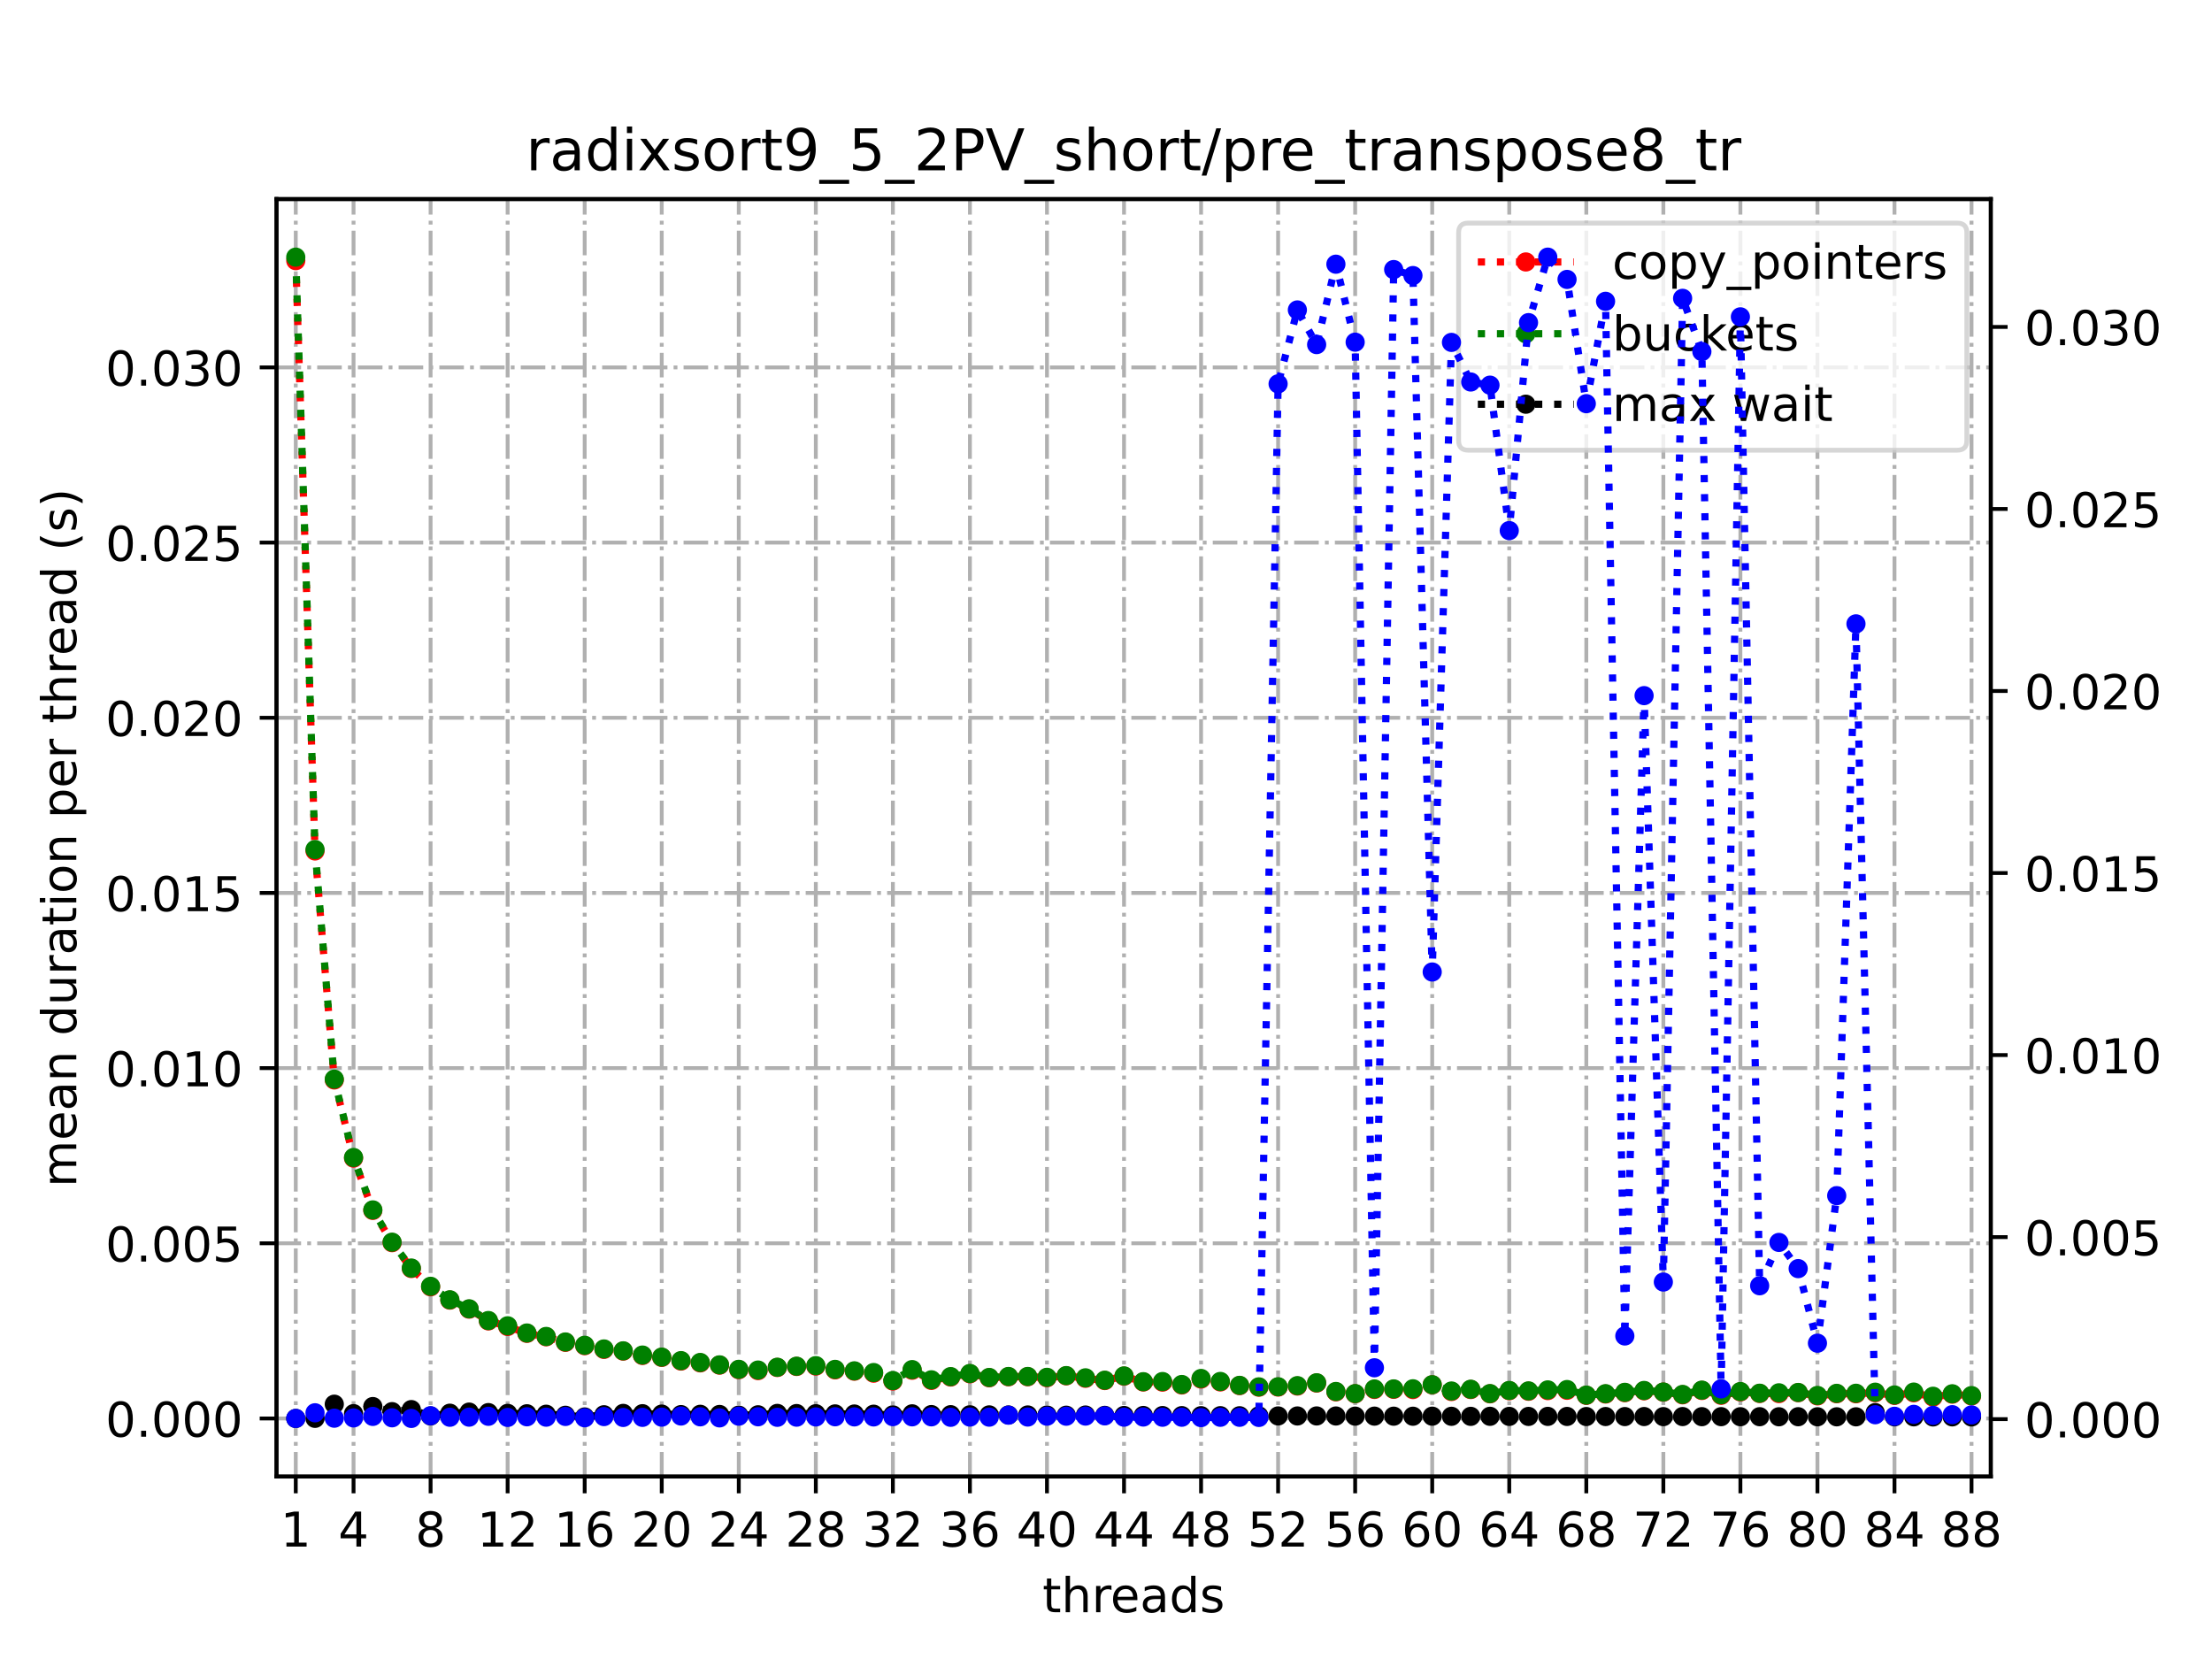 <?xml version="1.0" encoding="utf-8" standalone="no"?>
<!DOCTYPE svg PUBLIC "-//W3C//DTD SVG 1.1//EN"
  "http://www.w3.org/Graphics/SVG/1.1/DTD/svg11.dtd">
<!-- Created with matplotlib (https://matplotlib.org/) -->
<svg height="345.6pt" version="1.1" viewBox="0 0 460.8 345.6" width="460.8pt" xmlns="http://www.w3.org/2000/svg" xmlns:xlink="http://www.w3.org/1999/xlink">
 <defs>
  <style type="text/css">*{stroke-linecap:butt;stroke-linejoin:round;}</style>
 </defs>
 <g id="figure_1">
  <g id="patch_1">
   <path d="M 0 345.6 
L 460.8 345.6 
L 460.8 0 
L 0 0 
z
" style="fill:#ffffff;"/>
  </g>
  <g id="axes_1">
   <g id="patch_2">
    <path d="M 57.6 307.584 
L 414.72 307.584 
L 414.72 41.472 
L 57.6 41.472 
z
" style="fill:#ffffff;"/>
   </g>
   <g id="matplotlib.axis_1">
    <g id="xtick_1">
     <g id="line2d_1">
      <path clip-path="url(#pdb96f4081d)" d="M 61.613 307.584 
L 61.613 41.472 
" style="fill:none;stroke:#b0b0b0;stroke-dasharray:5.12,1.28,0.8,1.28;stroke-dashoffset:0;stroke-width:0.8;"/>
     </g>
     <g id="line2d_2">
      <defs>
       <path d="M 0 0 
L 0 3.5 
" id="m8b6e3d09c1" style="stroke:#000000;stroke-width:0.8;"/>
      </defs>
      <g>
       <use style="stroke:#000000;stroke-width:0.8;" x="61.613" xlink:href="#m8b6e3d09c1" y="307.584"/>
      </g>
     </g>
     <g id="text_1">
      <!-- 1 -->
      <g transform="translate(58.431 322.182)scale(0.1 -0.1)">
       <defs>
        <path d="M 12.406 8.297 
L 28.516 8.297 
L 28.516 63.922 
L 10.984 60.406 
L 10.984 69.391 
L 28.422 72.906 
L 38.281 72.906 
L 38.281 8.297 
L 54.391 8.297 
L 54.391 0 
L 12.406 0 
z
" id="DejaVuSans-49"/>
       </defs>
       <use xlink:href="#DejaVuSans-49"/>
      </g>
     </g>
    </g>
    <g id="xtick_2">
     <g id="line2d_3">
      <path clip-path="url(#pdb96f4081d)" d="M 73.65 307.584 
L 73.65 41.472 
" style="fill:none;stroke:#b0b0b0;stroke-dasharray:5.12,1.28,0.8,1.28;stroke-dashoffset:0;stroke-width:0.8;"/>
     </g>
     <g id="line2d_4">
      <g>
       <use style="stroke:#000000;stroke-width:0.8;" x="73.65" xlink:href="#m8b6e3d09c1" y="307.584"/>
      </g>
     </g>
     <g id="text_2">
      <!-- 4 -->
      <g transform="translate(70.469 322.182)scale(0.1 -0.1)">
       <defs>
        <path d="M 37.797 64.312 
L 12.891 25.391 
L 37.797 25.391 
z
M 35.203 72.906 
L 47.609 72.906 
L 47.609 25.391 
L 58.016 25.391 
L 58.016 17.188 
L 47.609 17.188 
L 47.609 0 
L 37.797 0 
L 37.797 17.188 
L 4.891 17.188 
L 4.891 26.703 
z
" id="DejaVuSans-52"/>
       </defs>
       <use xlink:href="#DejaVuSans-52"/>
      </g>
     </g>
    </g>
    <g id="xtick_3">
     <g id="line2d_5">
      <path clip-path="url(#pdb96f4081d)" d="M 89.701 307.584 
L 89.701 41.472 
" style="fill:none;stroke:#b0b0b0;stroke-dasharray:5.12,1.28,0.8,1.28;stroke-dashoffset:0;stroke-width:0.8;"/>
     </g>
     <g id="line2d_6">
      <g>
       <use style="stroke:#000000;stroke-width:0.8;" x="89.701" xlink:href="#m8b6e3d09c1" y="307.584"/>
      </g>
     </g>
     <g id="text_3">
      <!-- 8 -->
      <g transform="translate(86.519 322.182)scale(0.1 -0.1)">
       <defs>
        <path d="M 31.781 34.625 
Q 24.75 34.625 20.719 30.859 
Q 16.703 27.094 16.703 20.516 
Q 16.703 13.922 20.719 10.156 
Q 24.75 6.391 31.781 6.391 
Q 38.812 6.391 42.859 10.172 
Q 46.922 13.969 46.922 20.516 
Q 46.922 27.094 42.891 30.859 
Q 38.875 34.625 31.781 34.625 
z
M 21.922 38.812 
Q 15.578 40.375 12.031 44.719 
Q 8.5 49.078 8.5 55.328 
Q 8.5 64.062 14.719 69.141 
Q 20.953 74.219 31.781 74.219 
Q 42.672 74.219 48.875 69.141 
Q 55.078 64.062 55.078 55.328 
Q 55.078 49.078 51.531 44.719 
Q 48 40.375 41.703 38.812 
Q 48.828 37.156 52.797 32.312 
Q 56.781 27.484 56.781 20.516 
Q 56.781 9.906 50.312 4.234 
Q 43.844 -1.422 31.781 -1.422 
Q 19.734 -1.422 13.25 4.234 
Q 6.781 9.906 6.781 20.516 
Q 6.781 27.484 10.781 32.312 
Q 14.797 37.156 21.922 38.812 
z
M 18.312 54.391 
Q 18.312 48.734 21.844 45.562 
Q 25.391 42.391 31.781 42.391 
Q 38.141 42.391 41.719 45.562 
Q 45.312 48.734 45.312 54.391 
Q 45.312 60.062 41.719 63.234 
Q 38.141 66.406 31.781 66.406 
Q 25.391 66.406 21.844 63.234 
Q 18.312 60.062 18.312 54.391 
z
" id="DejaVuSans-56"/>
       </defs>
       <use xlink:href="#DejaVuSans-56"/>
      </g>
     </g>
    </g>
    <g id="xtick_4">
     <g id="line2d_7">
      <path clip-path="url(#pdb96f4081d)" d="M 105.751 307.584 
L 105.751 41.472 
" style="fill:none;stroke:#b0b0b0;stroke-dasharray:5.12,1.28,0.8,1.28;stroke-dashoffset:0;stroke-width:0.8;"/>
     </g>
     <g id="line2d_8">
      <g>
       <use style="stroke:#000000;stroke-width:0.8;" x="105.751" xlink:href="#m8b6e3d09c1" y="307.584"/>
      </g>
     </g>
     <g id="text_4">
      <!-- 12 -->
      <g transform="translate(99.389 322.182)scale(0.1 -0.1)">
       <defs>
        <path d="M 19.188 8.297 
L 53.609 8.297 
L 53.609 0 
L 7.328 0 
L 7.328 8.297 
Q 12.938 14.109 22.625 23.891 
Q 32.328 33.688 34.812 36.531 
Q 39.547 41.844 41.422 45.531 
Q 43.312 49.219 43.312 52.781 
Q 43.312 58.594 39.234 62.25 
Q 35.156 65.922 28.609 65.922 
Q 23.969 65.922 18.812 64.312 
Q 13.672 62.703 7.812 59.422 
L 7.812 69.391 
Q 13.766 71.781 18.938 73 
Q 24.125 74.219 28.422 74.219 
Q 39.75 74.219 46.484 68.547 
Q 53.219 62.891 53.219 53.422 
Q 53.219 48.922 51.531 44.891 
Q 49.859 40.875 45.406 35.406 
Q 44.188 33.984 37.641 27.219 
Q 31.109 20.453 19.188 8.297 
z
" id="DejaVuSans-50"/>
       </defs>
       <use xlink:href="#DejaVuSans-49"/>
       <use x="63.623" xlink:href="#DejaVuSans-50"/>
      </g>
     </g>
    </g>
    <g id="xtick_5">
     <g id="line2d_9">
      <path clip-path="url(#pdb96f4081d)" d="M 121.801 307.584 
L 121.801 41.472 
" style="fill:none;stroke:#b0b0b0;stroke-dasharray:5.12,1.28,0.8,1.28;stroke-dashoffset:0;stroke-width:0.8;"/>
     </g>
     <g id="line2d_10">
      <g>
       <use style="stroke:#000000;stroke-width:0.8;" x="121.801" xlink:href="#m8b6e3d09c1" y="307.584"/>
      </g>
     </g>
     <g id="text_5">
      <!-- 16 -->
      <g transform="translate(115.439 322.182)scale(0.1 -0.1)">
       <defs>
        <path d="M 33.016 40.375 
Q 26.375 40.375 22.484 35.828 
Q 18.609 31.297 18.609 23.391 
Q 18.609 15.531 22.484 10.953 
Q 26.375 6.391 33.016 6.391 
Q 39.656 6.391 43.531 10.953 
Q 47.406 15.531 47.406 23.391 
Q 47.406 31.297 43.531 35.828 
Q 39.656 40.375 33.016 40.375 
z
M 52.594 71.297 
L 52.594 62.312 
Q 48.875 64.062 45.094 64.984 
Q 41.312 65.922 37.594 65.922 
Q 27.828 65.922 22.672 59.328 
Q 17.531 52.734 16.797 39.406 
Q 19.672 43.656 24.016 45.922 
Q 28.375 48.188 33.594 48.188 
Q 44.578 48.188 50.953 41.516 
Q 57.328 34.859 57.328 23.391 
Q 57.328 12.156 50.688 5.359 
Q 44.047 -1.422 33.016 -1.422 
Q 20.359 -1.422 13.672 8.266 
Q 6.984 17.969 6.984 36.375 
Q 6.984 53.656 15.188 63.938 
Q 23.391 74.219 37.203 74.219 
Q 40.922 74.219 44.703 73.484 
Q 48.484 72.75 52.594 71.297 
z
" id="DejaVuSans-54"/>
       </defs>
       <use xlink:href="#DejaVuSans-49"/>
       <use x="63.623" xlink:href="#DejaVuSans-54"/>
      </g>
     </g>
    </g>
    <g id="xtick_6">
     <g id="line2d_11">
      <path clip-path="url(#pdb96f4081d)" d="M 137.852 307.584 
L 137.852 41.472 
" style="fill:none;stroke:#b0b0b0;stroke-dasharray:5.12,1.28,0.8,1.28;stroke-dashoffset:0;stroke-width:0.8;"/>
     </g>
     <g id="line2d_12">
      <g>
       <use style="stroke:#000000;stroke-width:0.8;" x="137.852" xlink:href="#m8b6e3d09c1" y="307.584"/>
      </g>
     </g>
     <g id="text_6">
      <!-- 20 -->
      <g transform="translate(131.489 322.182)scale(0.1 -0.1)">
       <defs>
        <path d="M 31.781 66.406 
Q 24.172 66.406 20.328 58.906 
Q 16.5 51.422 16.5 36.375 
Q 16.5 21.391 20.328 13.891 
Q 24.172 6.391 31.781 6.391 
Q 39.453 6.391 43.281 13.891 
Q 47.125 21.391 47.125 36.375 
Q 47.125 51.422 43.281 58.906 
Q 39.453 66.406 31.781 66.406 
z
M 31.781 74.219 
Q 44.047 74.219 50.516 64.516 
Q 56.984 54.828 56.984 36.375 
Q 56.984 17.969 50.516 8.266 
Q 44.047 -1.422 31.781 -1.422 
Q 19.531 -1.422 13.062 8.266 
Q 6.594 17.969 6.594 36.375 
Q 6.594 54.828 13.062 64.516 
Q 19.531 74.219 31.781 74.219 
z
" id="DejaVuSans-48"/>
       </defs>
       <use xlink:href="#DejaVuSans-50"/>
       <use x="63.623" xlink:href="#DejaVuSans-48"/>
      </g>
     </g>
    </g>
    <g id="xtick_7">
     <g id="line2d_13">
      <path clip-path="url(#pdb96f4081d)" d="M 153.902 307.584 
L 153.902 41.472 
" style="fill:none;stroke:#b0b0b0;stroke-dasharray:5.12,1.28,0.8,1.28;stroke-dashoffset:0;stroke-width:0.8;"/>
     </g>
     <g id="line2d_14">
      <g>
       <use style="stroke:#000000;stroke-width:0.8;" x="153.902" xlink:href="#m8b6e3d09c1" y="307.584"/>
      </g>
     </g>
     <g id="text_7">
      <!-- 24 -->
      <g transform="translate(147.54 322.182)scale(0.1 -0.1)">
       <use xlink:href="#DejaVuSans-50"/>
       <use x="63.623" xlink:href="#DejaVuSans-52"/>
      </g>
     </g>
    </g>
    <g id="xtick_8">
     <g id="line2d_15">
      <path clip-path="url(#pdb96f4081d)" d="M 169.952 307.584 
L 169.952 41.472 
" style="fill:none;stroke:#b0b0b0;stroke-dasharray:5.12,1.28,0.8,1.28;stroke-dashoffset:0;stroke-width:0.8;"/>
     </g>
     <g id="line2d_16">
      <g>
       <use style="stroke:#000000;stroke-width:0.8;" x="169.952" xlink:href="#m8b6e3d09c1" y="307.584"/>
      </g>
     </g>
     <g id="text_8">
      <!-- 28 -->
      <g transform="translate(163.59 322.182)scale(0.1 -0.1)">
       <use xlink:href="#DejaVuSans-50"/>
       <use x="63.623" xlink:href="#DejaVuSans-56"/>
      </g>
     </g>
    </g>
    <g id="xtick_9">
     <g id="line2d_17">
      <path clip-path="url(#pdb96f4081d)" d="M 186.003 307.584 
L 186.003 41.472 
" style="fill:none;stroke:#b0b0b0;stroke-dasharray:5.12,1.28,0.8,1.28;stroke-dashoffset:0;stroke-width:0.8;"/>
     </g>
     <g id="line2d_18">
      <g>
       <use style="stroke:#000000;stroke-width:0.8;" x="186.003" xlink:href="#m8b6e3d09c1" y="307.584"/>
      </g>
     </g>
     <g id="text_9">
      <!-- 32 -->
      <g transform="translate(179.64 322.182)scale(0.1 -0.1)">
       <defs>
        <path d="M 40.578 39.312 
Q 47.656 37.797 51.625 33 
Q 55.609 28.219 55.609 21.188 
Q 55.609 10.406 48.188 4.484 
Q 40.766 -1.422 27.094 -1.422 
Q 22.516 -1.422 17.656 -0.516 
Q 12.797 0.391 7.625 2.203 
L 7.625 11.719 
Q 11.719 9.328 16.594 8.109 
Q 21.484 6.891 26.812 6.891 
Q 36.078 6.891 40.938 10.547 
Q 45.797 14.203 45.797 21.188 
Q 45.797 27.641 41.281 31.266 
Q 36.766 34.906 28.719 34.906 
L 20.219 34.906 
L 20.219 43.016 
L 29.109 43.016 
Q 36.375 43.016 40.234 45.922 
Q 44.094 48.828 44.094 54.297 
Q 44.094 59.906 40.109 62.906 
Q 36.141 65.922 28.719 65.922 
Q 24.656 65.922 20.016 65.031 
Q 15.375 64.156 9.812 62.312 
L 9.812 71.094 
Q 15.438 72.656 20.344 73.438 
Q 25.25 74.219 29.594 74.219 
Q 40.828 74.219 47.359 69.109 
Q 53.906 64.016 53.906 55.328 
Q 53.906 49.266 50.438 45.094 
Q 46.969 40.922 40.578 39.312 
z
" id="DejaVuSans-51"/>
       </defs>
       <use xlink:href="#DejaVuSans-51"/>
       <use x="63.623" xlink:href="#DejaVuSans-50"/>
      </g>
     </g>
    </g>
    <g id="xtick_10">
     <g id="line2d_19">
      <path clip-path="url(#pdb96f4081d)" d="M 202.053 307.584 
L 202.053 41.472 
" style="fill:none;stroke:#b0b0b0;stroke-dasharray:5.12,1.28,0.8,1.28;stroke-dashoffset:0;stroke-width:0.8;"/>
     </g>
     <g id="line2d_20">
      <g>
       <use style="stroke:#000000;stroke-width:0.8;" x="202.053" xlink:href="#m8b6e3d09c1" y="307.584"/>
      </g>
     </g>
     <g id="text_10">
      <!-- 36 -->
      <g transform="translate(195.691 322.182)scale(0.1 -0.1)">
       <use xlink:href="#DejaVuSans-51"/>
       <use x="63.623" xlink:href="#DejaVuSans-54"/>
      </g>
     </g>
    </g>
    <g id="xtick_11">
     <g id="line2d_21">
      <path clip-path="url(#pdb96f4081d)" d="M 218.103 307.584 
L 218.103 41.472 
" style="fill:none;stroke:#b0b0b0;stroke-dasharray:5.12,1.28,0.8,1.28;stroke-dashoffset:0;stroke-width:0.8;"/>
     </g>
     <g id="line2d_22">
      <g>
       <use style="stroke:#000000;stroke-width:0.8;" x="218.103" xlink:href="#m8b6e3d09c1" y="307.584"/>
      </g>
     </g>
     <g id="text_11">
      <!-- 40 -->
      <g transform="translate(211.741 322.182)scale(0.1 -0.1)">
       <use xlink:href="#DejaVuSans-52"/>
       <use x="63.623" xlink:href="#DejaVuSans-48"/>
      </g>
     </g>
    </g>
    <g id="xtick_12">
     <g id="line2d_23">
      <path clip-path="url(#pdb96f4081d)" d="M 234.154 307.584 
L 234.154 41.472 
" style="fill:none;stroke:#b0b0b0;stroke-dasharray:5.12,1.28,0.8,1.28;stroke-dashoffset:0;stroke-width:0.8;"/>
     </g>
     <g id="line2d_24">
      <g>
       <use style="stroke:#000000;stroke-width:0.8;" x="234.154" xlink:href="#m8b6e3d09c1" y="307.584"/>
      </g>
     </g>
     <g id="text_12">
      <!-- 44 -->
      <g transform="translate(227.791 322.182)scale(0.1 -0.1)">
       <use xlink:href="#DejaVuSans-52"/>
       <use x="63.623" xlink:href="#DejaVuSans-52"/>
      </g>
     </g>
    </g>
    <g id="xtick_13">
     <g id="line2d_25">
      <path clip-path="url(#pdb96f4081d)" d="M 250.204 307.584 
L 250.204 41.472 
" style="fill:none;stroke:#b0b0b0;stroke-dasharray:5.12,1.28,0.8,1.28;stroke-dashoffset:0;stroke-width:0.8;"/>
     </g>
     <g id="line2d_26">
      <g>
       <use style="stroke:#000000;stroke-width:0.8;" x="250.204" xlink:href="#m8b6e3d09c1" y="307.584"/>
      </g>
     </g>
     <g id="text_13">
      <!-- 48 -->
      <g transform="translate(243.842 322.182)scale(0.1 -0.1)">
       <use xlink:href="#DejaVuSans-52"/>
       <use x="63.623" xlink:href="#DejaVuSans-56"/>
      </g>
     </g>
    </g>
    <g id="xtick_14">
     <g id="line2d_27">
      <path clip-path="url(#pdb96f4081d)" d="M 266.254 307.584 
L 266.254 41.472 
" style="fill:none;stroke:#b0b0b0;stroke-dasharray:5.12,1.28,0.8,1.28;stroke-dashoffset:0;stroke-width:0.8;"/>
     </g>
     <g id="line2d_28">
      <g>
       <use style="stroke:#000000;stroke-width:0.8;" x="266.254" xlink:href="#m8b6e3d09c1" y="307.584"/>
      </g>
     </g>
     <g id="text_14">
      <!-- 52 -->
      <g transform="translate(259.892 322.182)scale(0.1 -0.1)">
       <defs>
        <path d="M 10.797 72.906 
L 49.516 72.906 
L 49.516 64.594 
L 19.828 64.594 
L 19.828 46.734 
Q 21.969 47.469 24.109 47.828 
Q 26.266 48.188 28.422 48.188 
Q 40.625 48.188 47.75 41.5 
Q 54.891 34.812 54.891 23.391 
Q 54.891 11.625 47.562 5.094 
Q 40.234 -1.422 26.906 -1.422 
Q 22.312 -1.422 17.547 -0.641 
Q 12.797 0.141 7.719 1.703 
L 7.719 11.625 
Q 12.109 9.234 16.797 8.062 
Q 21.484 6.891 26.703 6.891 
Q 35.156 6.891 40.078 11.328 
Q 45.016 15.766 45.016 23.391 
Q 45.016 31 40.078 35.438 
Q 35.156 39.891 26.703 39.891 
Q 22.75 39.891 18.812 39.016 
Q 14.891 38.141 10.797 36.281 
z
" id="DejaVuSans-53"/>
       </defs>
       <use xlink:href="#DejaVuSans-53"/>
       <use x="63.623" xlink:href="#DejaVuSans-50"/>
      </g>
     </g>
    </g>
    <g id="xtick_15">
     <g id="line2d_29">
      <path clip-path="url(#pdb96f4081d)" d="M 282.305 307.584 
L 282.305 41.472 
" style="fill:none;stroke:#b0b0b0;stroke-dasharray:5.12,1.28,0.8,1.28;stroke-dashoffset:0;stroke-width:0.8;"/>
     </g>
     <g id="line2d_30">
      <g>
       <use style="stroke:#000000;stroke-width:0.8;" x="282.305" xlink:href="#m8b6e3d09c1" y="307.584"/>
      </g>
     </g>
     <g id="text_15">
      <!-- 56 -->
      <g transform="translate(275.942 322.182)scale(0.1 -0.1)">
       <use xlink:href="#DejaVuSans-53"/>
       <use x="63.623" xlink:href="#DejaVuSans-54"/>
      </g>
     </g>
    </g>
    <g id="xtick_16">
     <g id="line2d_31">
      <path clip-path="url(#pdb96f4081d)" d="M 298.355 307.584 
L 298.355 41.472 
" style="fill:none;stroke:#b0b0b0;stroke-dasharray:5.12,1.28,0.8,1.28;stroke-dashoffset:0;stroke-width:0.8;"/>
     </g>
     <g id="line2d_32">
      <g>
       <use style="stroke:#000000;stroke-width:0.8;" x="298.355" xlink:href="#m8b6e3d09c1" y="307.584"/>
      </g>
     </g>
     <g id="text_16">
      <!-- 60 -->
      <g transform="translate(291.993 322.182)scale(0.1 -0.1)">
       <use xlink:href="#DejaVuSans-54"/>
       <use x="63.623" xlink:href="#DejaVuSans-48"/>
      </g>
     </g>
    </g>
    <g id="xtick_17">
     <g id="line2d_33">
      <path clip-path="url(#pdb96f4081d)" d="M 314.405 307.584 
L 314.405 41.472 
" style="fill:none;stroke:#b0b0b0;stroke-dasharray:5.12,1.28,0.8,1.28;stroke-dashoffset:0;stroke-width:0.8;"/>
     </g>
     <g id="line2d_34">
      <g>
       <use style="stroke:#000000;stroke-width:0.8;" x="314.405" xlink:href="#m8b6e3d09c1" y="307.584"/>
      </g>
     </g>
     <g id="text_17">
      <!-- 64 -->
      <g transform="translate(308.043 322.182)scale(0.1 -0.1)">
       <use xlink:href="#DejaVuSans-54"/>
       <use x="63.623" xlink:href="#DejaVuSans-52"/>
      </g>
     </g>
    </g>
    <g id="xtick_18">
     <g id="line2d_35">
      <path clip-path="url(#pdb96f4081d)" d="M 330.456 307.584 
L 330.456 41.472 
" style="fill:none;stroke:#b0b0b0;stroke-dasharray:5.12,1.28,0.8,1.28;stroke-dashoffset:0;stroke-width:0.8;"/>
     </g>
     <g id="line2d_36">
      <g>
       <use style="stroke:#000000;stroke-width:0.8;" x="330.456" xlink:href="#m8b6e3d09c1" y="307.584"/>
      </g>
     </g>
     <g id="text_18">
      <!-- 68 -->
      <g transform="translate(324.093 322.182)scale(0.1 -0.1)">
       <use xlink:href="#DejaVuSans-54"/>
       <use x="63.623" xlink:href="#DejaVuSans-56"/>
      </g>
     </g>
    </g>
    <g id="xtick_19">
     <g id="line2d_37">
      <path clip-path="url(#pdb96f4081d)" d="M 346.506 307.584 
L 346.506 41.472 
" style="fill:none;stroke:#b0b0b0;stroke-dasharray:5.12,1.28,0.8,1.28;stroke-dashoffset:0;stroke-width:0.8;"/>
     </g>
     <g id="line2d_38">
      <g>
       <use style="stroke:#000000;stroke-width:0.8;" x="346.506" xlink:href="#m8b6e3d09c1" y="307.584"/>
      </g>
     </g>
     <g id="text_19">
      <!-- 72 -->
      <g transform="translate(340.144 322.182)scale(0.1 -0.1)">
       <defs>
        <path d="M 8.203 72.906 
L 55.078 72.906 
L 55.078 68.703 
L 28.609 0 
L 18.312 0 
L 43.219 64.594 
L 8.203 64.594 
z
" id="DejaVuSans-55"/>
       </defs>
       <use xlink:href="#DejaVuSans-55"/>
       <use x="63.623" xlink:href="#DejaVuSans-50"/>
      </g>
     </g>
    </g>
    <g id="xtick_20">
     <g id="line2d_39">
      <path clip-path="url(#pdb96f4081d)" d="M 362.556 307.584 
L 362.556 41.472 
" style="fill:none;stroke:#b0b0b0;stroke-dasharray:5.12,1.28,0.8,1.28;stroke-dashoffset:0;stroke-width:0.8;"/>
     </g>
     <g id="line2d_40">
      <g>
       <use style="stroke:#000000;stroke-width:0.8;" x="362.556" xlink:href="#m8b6e3d09c1" y="307.584"/>
      </g>
     </g>
     <g id="text_20">
      <!-- 76 -->
      <g transform="translate(356.194 322.182)scale(0.1 -0.1)">
       <use xlink:href="#DejaVuSans-55"/>
       <use x="63.623" xlink:href="#DejaVuSans-54"/>
      </g>
     </g>
    </g>
    <g id="xtick_21">
     <g id="line2d_41">
      <path clip-path="url(#pdb96f4081d)" d="M 378.607 307.584 
L 378.607 41.472 
" style="fill:none;stroke:#b0b0b0;stroke-dasharray:5.12,1.28,0.8,1.28;stroke-dashoffset:0;stroke-width:0.8;"/>
     </g>
     <g id="line2d_42">
      <g>
       <use style="stroke:#000000;stroke-width:0.8;" x="378.607" xlink:href="#m8b6e3d09c1" y="307.584"/>
      </g>
     </g>
     <g id="text_21">
      <!-- 80 -->
      <g transform="translate(372.244 322.182)scale(0.1 -0.1)">
       <use xlink:href="#DejaVuSans-56"/>
       <use x="63.623" xlink:href="#DejaVuSans-48"/>
      </g>
     </g>
    </g>
    <g id="xtick_22">
     <g id="line2d_43">
      <path clip-path="url(#pdb96f4081d)" d="M 394.657 307.584 
L 394.657 41.472 
" style="fill:none;stroke:#b0b0b0;stroke-dasharray:5.12,1.28,0.8,1.28;stroke-dashoffset:0;stroke-width:0.8;"/>
     </g>
     <g id="line2d_44">
      <g>
       <use style="stroke:#000000;stroke-width:0.8;" x="394.657" xlink:href="#m8b6e3d09c1" y="307.584"/>
      </g>
     </g>
     <g id="text_22">
      <!-- 84 -->
      <g transform="translate(388.295 322.182)scale(0.1 -0.1)">
       <use xlink:href="#DejaVuSans-56"/>
       <use x="63.623" xlink:href="#DejaVuSans-52"/>
      </g>
     </g>
    </g>
    <g id="xtick_23">
     <g id="line2d_45">
      <path clip-path="url(#pdb96f4081d)" d="M 410.707 307.584 
L 410.707 41.472 
" style="fill:none;stroke:#b0b0b0;stroke-dasharray:5.12,1.28,0.8,1.28;stroke-dashoffset:0;stroke-width:0.8;"/>
     </g>
     <g id="line2d_46">
      <g>
       <use style="stroke:#000000;stroke-width:0.8;" x="410.707" xlink:href="#m8b6e3d09c1" y="307.584"/>
      </g>
     </g>
     <g id="text_23">
      <!-- 88 -->
      <g transform="translate(404.345 322.182)scale(0.1 -0.1)">
       <use xlink:href="#DejaVuSans-56"/>
       <use x="63.623" xlink:href="#DejaVuSans-56"/>
      </g>
     </g>
    </g>
    <g id="text_24">
     <!-- threads -->
     <g transform="translate(217.169 335.861)scale(0.1 -0.1)">
      <defs>
       <path d="M 18.312 70.219 
L 18.312 54.688 
L 36.812 54.688 
L 36.812 47.703 
L 18.312 47.703 
L 18.312 18.016 
Q 18.312 11.328 20.141 9.422 
Q 21.969 7.516 27.594 7.516 
L 36.812 7.516 
L 36.812 0 
L 27.594 0 
Q 17.188 0 13.234 3.875 
Q 9.281 7.766 9.281 18.016 
L 9.281 47.703 
L 2.688 47.703 
L 2.688 54.688 
L 9.281 54.688 
L 9.281 70.219 
z
" id="DejaVuSans-116"/>
       <path d="M 54.891 33.016 
L 54.891 0 
L 45.906 0 
L 45.906 32.719 
Q 45.906 40.484 42.875 44.328 
Q 39.844 48.188 33.797 48.188 
Q 26.516 48.188 22.312 43.547 
Q 18.109 38.922 18.109 30.906 
L 18.109 0 
L 9.078 0 
L 9.078 75.984 
L 18.109 75.984 
L 18.109 46.188 
Q 21.344 51.125 25.703 53.562 
Q 30.078 56 35.797 56 
Q 45.219 56 50.047 50.172 
Q 54.891 44.344 54.891 33.016 
z
" id="DejaVuSans-104"/>
       <path d="M 41.109 46.297 
Q 39.594 47.172 37.812 47.578 
Q 36.031 48 33.891 48 
Q 26.266 48 22.188 43.047 
Q 18.109 38.094 18.109 28.812 
L 18.109 0 
L 9.078 0 
L 9.078 54.688 
L 18.109 54.688 
L 18.109 46.188 
Q 20.953 51.172 25.484 53.578 
Q 30.031 56 36.531 56 
Q 37.453 56 38.578 55.875 
Q 39.703 55.766 41.062 55.516 
z
" id="DejaVuSans-114"/>
       <path d="M 56.203 29.594 
L 56.203 25.203 
L 14.891 25.203 
Q 15.484 15.922 20.484 11.062 
Q 25.484 6.203 34.422 6.203 
Q 39.594 6.203 44.453 7.469 
Q 49.312 8.734 54.109 11.281 
L 54.109 2.781 
Q 49.266 0.734 44.188 -0.344 
Q 39.109 -1.422 33.891 -1.422 
Q 20.797 -1.422 13.156 6.188 
Q 5.516 13.812 5.516 26.812 
Q 5.516 40.234 12.766 48.109 
Q 20.016 56 32.328 56 
Q 43.359 56 49.781 48.891 
Q 56.203 41.797 56.203 29.594 
z
M 47.219 32.234 
Q 47.125 39.594 43.094 43.984 
Q 39.062 48.391 32.422 48.391 
Q 24.906 48.391 20.391 44.141 
Q 15.875 39.891 15.188 32.172 
z
" id="DejaVuSans-101"/>
       <path d="M 34.281 27.484 
Q 23.391 27.484 19.188 25 
Q 14.984 22.516 14.984 16.5 
Q 14.984 11.719 18.141 8.906 
Q 21.297 6.109 26.703 6.109 
Q 34.188 6.109 38.703 11.406 
Q 43.219 16.703 43.219 25.484 
L 43.219 27.484 
z
M 52.203 31.203 
L 52.203 0 
L 43.219 0 
L 43.219 8.297 
Q 40.141 3.328 35.547 0.953 
Q 30.953 -1.422 24.312 -1.422 
Q 15.922 -1.422 10.953 3.297 
Q 6 8.016 6 15.922 
Q 6 25.141 12.172 29.828 
Q 18.359 34.516 30.609 34.516 
L 43.219 34.516 
L 43.219 35.406 
Q 43.219 41.609 39.141 45 
Q 35.062 48.391 27.688 48.391 
Q 23 48.391 18.547 47.266 
Q 14.109 46.141 10.016 43.891 
L 10.016 52.203 
Q 14.938 54.109 19.578 55.047 
Q 24.219 56 28.609 56 
Q 40.484 56 46.344 49.844 
Q 52.203 43.703 52.203 31.203 
z
" id="DejaVuSans-97"/>
       <path d="M 45.406 46.391 
L 45.406 75.984 
L 54.391 75.984 
L 54.391 0 
L 45.406 0 
L 45.406 8.203 
Q 42.578 3.328 38.25 0.953 
Q 33.938 -1.422 27.875 -1.422 
Q 17.969 -1.422 11.734 6.484 
Q 5.516 14.406 5.516 27.297 
Q 5.516 40.188 11.734 48.094 
Q 17.969 56 27.875 56 
Q 33.938 56 38.25 53.625 
Q 42.578 51.266 45.406 46.391 
z
M 14.797 27.297 
Q 14.797 17.391 18.875 11.75 
Q 22.953 6.109 30.078 6.109 
Q 37.203 6.109 41.297 11.75 
Q 45.406 17.391 45.406 27.297 
Q 45.406 37.203 41.297 42.844 
Q 37.203 48.484 30.078 48.484 
Q 22.953 48.484 18.875 42.844 
Q 14.797 37.203 14.797 27.297 
z
" id="DejaVuSans-100"/>
       <path d="M 44.281 53.078 
L 44.281 44.578 
Q 40.484 46.531 36.375 47.5 
Q 32.281 48.484 27.875 48.484 
Q 21.188 48.484 17.844 46.438 
Q 14.5 44.391 14.5 40.281 
Q 14.5 37.156 16.891 35.375 
Q 19.281 33.594 26.516 31.984 
L 29.594 31.297 
Q 39.156 29.25 43.188 25.516 
Q 47.219 21.781 47.219 15.094 
Q 47.219 7.469 41.188 3.016 
Q 35.156 -1.422 24.609 -1.422 
Q 20.219 -1.422 15.453 -0.562 
Q 10.688 0.297 5.422 2 
L 5.422 11.281 
Q 10.406 8.688 15.234 7.391 
Q 20.062 6.109 24.812 6.109 
Q 31.156 6.109 34.562 8.281 
Q 37.984 10.453 37.984 14.406 
Q 37.984 18.062 35.516 20.016 
Q 33.062 21.969 24.703 23.781 
L 21.578 24.516 
Q 13.234 26.266 9.516 29.906 
Q 5.812 33.547 5.812 39.891 
Q 5.812 47.609 11.281 51.797 
Q 16.75 56 26.812 56 
Q 31.781 56 36.172 55.266 
Q 40.578 54.547 44.281 53.078 
z
" id="DejaVuSans-115"/>
      </defs>
      <use xlink:href="#DejaVuSans-116"/>
      <use x="39.209" xlink:href="#DejaVuSans-104"/>
      <use x="102.588" xlink:href="#DejaVuSans-114"/>
      <use x="141.451" xlink:href="#DejaVuSans-101"/>
      <use x="202.975" xlink:href="#DejaVuSans-97"/>
      <use x="264.254" xlink:href="#DejaVuSans-100"/>
      <use x="327.73" xlink:href="#DejaVuSans-115"/>
     </g>
    </g>
   </g>
   <g id="matplotlib.axis_2">
    <g id="ytick_1">
     <g id="line2d_47">
      <path clip-path="url(#pdb96f4081d)" d="M 57.6 295.495 
L 414.72 295.495 
" style="fill:none;stroke:#b0b0b0;stroke-dasharray:5.12,1.28,0.8,1.28;stroke-dashoffset:0;stroke-width:0.8;"/>
     </g>
     <g id="line2d_48">
      <defs>
       <path d="M 0 0 
L -3.5 0 
" id="m8e4a0c148e" style="stroke:#000000;stroke-width:0.8;"/>
      </defs>
      <g>
       <use style="stroke:#000000;stroke-width:0.8;" x="57.6" xlink:href="#m8e4a0c148e" y="295.495"/>
      </g>
     </g>
     <g id="text_25">
      <!-- 0.000 -->
      <g transform="translate(21.972 299.294)scale(0.1 -0.1)">
       <defs>
        <path d="M 10.688 12.406 
L 21 12.406 
L 21 0 
L 10.688 0 
z
" id="DejaVuSans-46"/>
       </defs>
       <use xlink:href="#DejaVuSans-48"/>
       <use x="63.623" xlink:href="#DejaVuSans-46"/>
       <use x="95.41" xlink:href="#DejaVuSans-48"/>
       <use x="159.033" xlink:href="#DejaVuSans-48"/>
       <use x="222.656" xlink:href="#DejaVuSans-48"/>
      </g>
     </g>
    </g>
    <g id="ytick_2">
     <g id="line2d_49">
      <path clip-path="url(#pdb96f4081d)" d="M 57.6 259.002 
L 414.72 259.002 
" style="fill:none;stroke:#b0b0b0;stroke-dasharray:5.12,1.28,0.8,1.28;stroke-dashoffset:0;stroke-width:0.8;"/>
     </g>
     <g id="line2d_50">
      <g>
       <use style="stroke:#000000;stroke-width:0.8;" x="57.6" xlink:href="#m8e4a0c148e" y="259.002"/>
      </g>
     </g>
     <g id="text_26">
      <!-- 0.005 -->
      <g transform="translate(21.972 262.801)scale(0.1 -0.1)">
       <use xlink:href="#DejaVuSans-48"/>
       <use x="63.623" xlink:href="#DejaVuSans-46"/>
       <use x="95.41" xlink:href="#DejaVuSans-48"/>
       <use x="159.033" xlink:href="#DejaVuSans-48"/>
       <use x="222.656" xlink:href="#DejaVuSans-53"/>
      </g>
     </g>
    </g>
    <g id="ytick_3">
     <g id="line2d_51">
      <path clip-path="url(#pdb96f4081d)" d="M 57.6 222.509 
L 414.72 222.509 
" style="fill:none;stroke:#b0b0b0;stroke-dasharray:5.12,1.28,0.8,1.28;stroke-dashoffset:0;stroke-width:0.8;"/>
     </g>
     <g id="line2d_52">
      <g>
       <use style="stroke:#000000;stroke-width:0.8;" x="57.6" xlink:href="#m8e4a0c148e" y="222.509"/>
      </g>
     </g>
     <g id="text_27">
      <!-- 0.010 -->
      <g transform="translate(21.972 226.308)scale(0.1 -0.1)">
       <use xlink:href="#DejaVuSans-48"/>
       <use x="63.623" xlink:href="#DejaVuSans-46"/>
       <use x="95.41" xlink:href="#DejaVuSans-48"/>
       <use x="159.033" xlink:href="#DejaVuSans-49"/>
       <use x="222.656" xlink:href="#DejaVuSans-48"/>
      </g>
     </g>
    </g>
    <g id="ytick_4">
     <g id="line2d_53">
      <path clip-path="url(#pdb96f4081d)" d="M 57.6 186.016 
L 414.72 186.016 
" style="fill:none;stroke:#b0b0b0;stroke-dasharray:5.12,1.28,0.8,1.28;stroke-dashoffset:0;stroke-width:0.8;"/>
     </g>
     <g id="line2d_54">
      <g>
       <use style="stroke:#000000;stroke-width:0.8;" x="57.6" xlink:href="#m8e4a0c148e" y="186.016"/>
      </g>
     </g>
     <g id="text_28">
      <!-- 0.015 -->
      <g transform="translate(21.972 189.815)scale(0.1 -0.1)">
       <use xlink:href="#DejaVuSans-48"/>
       <use x="63.623" xlink:href="#DejaVuSans-46"/>
       <use x="95.41" xlink:href="#DejaVuSans-48"/>
       <use x="159.033" xlink:href="#DejaVuSans-49"/>
       <use x="222.656" xlink:href="#DejaVuSans-53"/>
      </g>
     </g>
    </g>
    <g id="ytick_5">
     <g id="line2d_55">
      <path clip-path="url(#pdb96f4081d)" d="M 57.6 149.523 
L 414.72 149.523 
" style="fill:none;stroke:#b0b0b0;stroke-dasharray:5.12,1.28,0.8,1.28;stroke-dashoffset:0;stroke-width:0.8;"/>
     </g>
     <g id="line2d_56">
      <g>
       <use style="stroke:#000000;stroke-width:0.8;" x="57.6" xlink:href="#m8e4a0c148e" y="149.523"/>
      </g>
     </g>
     <g id="text_29">
      <!-- 0.020 -->
      <g transform="translate(21.972 153.322)scale(0.1 -0.1)">
       <use xlink:href="#DejaVuSans-48"/>
       <use x="63.623" xlink:href="#DejaVuSans-46"/>
       <use x="95.41" xlink:href="#DejaVuSans-48"/>
       <use x="159.033" xlink:href="#DejaVuSans-50"/>
       <use x="222.656" xlink:href="#DejaVuSans-48"/>
      </g>
     </g>
    </g>
    <g id="ytick_6">
     <g id="line2d_57">
      <path clip-path="url(#pdb96f4081d)" d="M 57.6 113.03 
L 414.72 113.03 
" style="fill:none;stroke:#b0b0b0;stroke-dasharray:5.12,1.28,0.8,1.28;stroke-dashoffset:0;stroke-width:0.8;"/>
     </g>
     <g id="line2d_58">
      <g>
       <use style="stroke:#000000;stroke-width:0.8;" x="57.6" xlink:href="#m8e4a0c148e" y="113.03"/>
      </g>
     </g>
     <g id="text_30">
      <!-- 0.025 -->
      <g transform="translate(21.972 116.83)scale(0.1 -0.1)">
       <use xlink:href="#DejaVuSans-48"/>
       <use x="63.623" xlink:href="#DejaVuSans-46"/>
       <use x="95.41" xlink:href="#DejaVuSans-48"/>
       <use x="159.033" xlink:href="#DejaVuSans-50"/>
       <use x="222.656" xlink:href="#DejaVuSans-53"/>
      </g>
     </g>
    </g>
    <g id="ytick_7">
     <g id="line2d_59">
      <path clip-path="url(#pdb96f4081d)" d="M 57.6 76.537 
L 414.72 76.537 
" style="fill:none;stroke:#b0b0b0;stroke-dasharray:5.12,1.28,0.8,1.28;stroke-dashoffset:0;stroke-width:0.8;"/>
     </g>
     <g id="line2d_60">
      <g>
       <use style="stroke:#000000;stroke-width:0.8;" x="57.6" xlink:href="#m8e4a0c148e" y="76.537"/>
      </g>
     </g>
     <g id="text_31">
      <!-- 0.030 -->
      <g transform="translate(21.972 80.337)scale(0.1 -0.1)">
       <use xlink:href="#DejaVuSans-48"/>
       <use x="63.623" xlink:href="#DejaVuSans-46"/>
       <use x="95.41" xlink:href="#DejaVuSans-48"/>
       <use x="159.033" xlink:href="#DejaVuSans-51"/>
       <use x="222.656" xlink:href="#DejaVuSans-48"/>
      </g>
     </g>
    </g>
    <g id="text_32">
     <!-- mean duration per thread (s) -->
     <g transform="translate(15.892 247.303)rotate(-90)scale(0.1 -0.1)">
      <defs>
       <path d="M 52 44.188 
Q 55.375 50.25 60.062 53.125 
Q 64.75 56 71.094 56 
Q 79.641 56 84.281 50.016 
Q 88.922 44.047 88.922 33.016 
L 88.922 0 
L 79.891 0 
L 79.891 32.719 
Q 79.891 40.578 77.094 44.375 
Q 74.312 48.188 68.609 48.188 
Q 61.625 48.188 57.562 43.547 
Q 53.516 38.922 53.516 30.906 
L 53.516 0 
L 44.484 0 
L 44.484 32.719 
Q 44.484 40.625 41.703 44.406 
Q 38.922 48.188 33.109 48.188 
Q 26.219 48.188 22.156 43.531 
Q 18.109 38.875 18.109 30.906 
L 18.109 0 
L 9.078 0 
L 9.078 54.688 
L 18.109 54.688 
L 18.109 46.188 
Q 21.188 51.219 25.484 53.609 
Q 29.781 56 35.688 56 
Q 41.656 56 45.828 52.969 
Q 50 49.953 52 44.188 
z
" id="DejaVuSans-109"/>
       <path d="M 54.891 33.016 
L 54.891 0 
L 45.906 0 
L 45.906 32.719 
Q 45.906 40.484 42.875 44.328 
Q 39.844 48.188 33.797 48.188 
Q 26.516 48.188 22.312 43.547 
Q 18.109 38.922 18.109 30.906 
L 18.109 0 
L 9.078 0 
L 9.078 54.688 
L 18.109 54.688 
L 18.109 46.188 
Q 21.344 51.125 25.703 53.562 
Q 30.078 56 35.797 56 
Q 45.219 56 50.047 50.172 
Q 54.891 44.344 54.891 33.016 
z
" id="DejaVuSans-110"/>
       <path id="DejaVuSans-32"/>
       <path d="M 8.5 21.578 
L 8.5 54.688 
L 17.484 54.688 
L 17.484 21.922 
Q 17.484 14.156 20.5 10.266 
Q 23.531 6.391 29.594 6.391 
Q 36.859 6.391 41.078 11.031 
Q 45.312 15.672 45.312 23.688 
L 45.312 54.688 
L 54.297 54.688 
L 54.297 0 
L 45.312 0 
L 45.312 8.406 
Q 42.047 3.422 37.719 1 
Q 33.406 -1.422 27.688 -1.422 
Q 18.266 -1.422 13.375 4.438 
Q 8.5 10.297 8.5 21.578 
z
M 31.109 56 
z
" id="DejaVuSans-117"/>
       <path d="M 9.422 54.688 
L 18.406 54.688 
L 18.406 0 
L 9.422 0 
z
M 9.422 75.984 
L 18.406 75.984 
L 18.406 64.594 
L 9.422 64.594 
z
" id="DejaVuSans-105"/>
       <path d="M 30.609 48.391 
Q 23.391 48.391 19.188 42.75 
Q 14.984 37.109 14.984 27.297 
Q 14.984 17.484 19.156 11.844 
Q 23.344 6.203 30.609 6.203 
Q 37.797 6.203 41.984 11.859 
Q 46.188 17.531 46.188 27.297 
Q 46.188 37.016 41.984 42.703 
Q 37.797 48.391 30.609 48.391 
z
M 30.609 56 
Q 42.328 56 49.016 48.375 
Q 55.719 40.766 55.719 27.297 
Q 55.719 13.875 49.016 6.219 
Q 42.328 -1.422 30.609 -1.422 
Q 18.844 -1.422 12.172 6.219 
Q 5.516 13.875 5.516 27.297 
Q 5.516 40.766 12.172 48.375 
Q 18.844 56 30.609 56 
z
" id="DejaVuSans-111"/>
       <path d="M 18.109 8.203 
L 18.109 -20.797 
L 9.078 -20.797 
L 9.078 54.688 
L 18.109 54.688 
L 18.109 46.391 
Q 20.953 51.266 25.266 53.625 
Q 29.594 56 35.594 56 
Q 45.562 56 51.781 48.094 
Q 58.016 40.188 58.016 27.297 
Q 58.016 14.406 51.781 6.484 
Q 45.562 -1.422 35.594 -1.422 
Q 29.594 -1.422 25.266 0.953 
Q 20.953 3.328 18.109 8.203 
z
M 48.688 27.297 
Q 48.688 37.203 44.609 42.844 
Q 40.531 48.484 33.406 48.484 
Q 26.266 48.484 22.188 42.844 
Q 18.109 37.203 18.109 27.297 
Q 18.109 17.391 22.188 11.75 
Q 26.266 6.109 33.406 6.109 
Q 40.531 6.109 44.609 11.75 
Q 48.688 17.391 48.688 27.297 
z
" id="DejaVuSans-112"/>
       <path d="M 31 75.875 
Q 24.469 64.656 21.281 53.656 
Q 18.109 42.672 18.109 31.391 
Q 18.109 20.125 21.312 9.062 
Q 24.516 -2 31 -13.188 
L 23.188 -13.188 
Q 15.875 -1.703 12.234 9.375 
Q 8.594 20.453 8.594 31.391 
Q 8.594 42.281 12.203 53.312 
Q 15.828 64.359 23.188 75.875 
z
" id="DejaVuSans-40"/>
       <path d="M 8.016 75.875 
L 15.828 75.875 
Q 23.141 64.359 26.781 53.312 
Q 30.422 42.281 30.422 31.391 
Q 30.422 20.453 26.781 9.375 
Q 23.141 -1.703 15.828 -13.188 
L 8.016 -13.188 
Q 14.5 -2 17.703 9.062 
Q 20.906 20.125 20.906 31.391 
Q 20.906 42.672 17.703 53.656 
Q 14.5 64.656 8.016 75.875 
z
" id="DejaVuSans-41"/>
      </defs>
      <use xlink:href="#DejaVuSans-109"/>
      <use x="97.412" xlink:href="#DejaVuSans-101"/>
      <use x="158.936" xlink:href="#DejaVuSans-97"/>
      <use x="220.215" xlink:href="#DejaVuSans-110"/>
      <use x="283.594" xlink:href="#DejaVuSans-32"/>
      <use x="315.381" xlink:href="#DejaVuSans-100"/>
      <use x="378.857" xlink:href="#DejaVuSans-117"/>
      <use x="442.236" xlink:href="#DejaVuSans-114"/>
      <use x="483.35" xlink:href="#DejaVuSans-97"/>
      <use x="544.629" xlink:href="#DejaVuSans-116"/>
      <use x="583.838" xlink:href="#DejaVuSans-105"/>
      <use x="611.621" xlink:href="#DejaVuSans-111"/>
      <use x="672.803" xlink:href="#DejaVuSans-110"/>
      <use x="736.182" xlink:href="#DejaVuSans-32"/>
      <use x="767.969" xlink:href="#DejaVuSans-112"/>
      <use x="831.445" xlink:href="#DejaVuSans-101"/>
      <use x="892.969" xlink:href="#DejaVuSans-114"/>
      <use x="934.082" xlink:href="#DejaVuSans-32"/>
      <use x="965.869" xlink:href="#DejaVuSans-116"/>
      <use x="1005.078" xlink:href="#DejaVuSans-104"/>
      <use x="1068.457" xlink:href="#DejaVuSans-114"/>
      <use x="1107.32" xlink:href="#DejaVuSans-101"/>
      <use x="1168.844" xlink:href="#DejaVuSans-97"/>
      <use x="1230.123" xlink:href="#DejaVuSans-100"/>
      <use x="1293.6" xlink:href="#DejaVuSans-32"/>
      <use x="1325.387" xlink:href="#DejaVuSans-40"/>
      <use x="1364.4" xlink:href="#DejaVuSans-115"/>
      <use x="1416.5" xlink:href="#DejaVuSans-41"/>
     </g>
    </g>
   </g>
   <g id="line2d_61">
    <path clip-path="url(#pdb96f4081d)" d="M 61.613 54.294 
L 65.625 177.272 
L 69.638 224.973 
L 73.65 241.257 
L 77.663 252.153 
L 81.676 258.871 
L 85.688 264.253 
L 89.701 268.062 
L 93.713 270.838 
L 97.726 272.718 
L 101.738 275.169 
L 105.751 276.33 
L 109.764 277.76 
L 113.776 278.473 
L 117.789 279.629 
L 121.801 280.327 
L 125.814 281.102 
L 129.827 281.457 
L 133.839 282.366 
L 137.852 282.77 
L 141.864 283.531 
L 145.877 283.911 
L 149.889 284.379 
L 153.902 285.329 
L 157.915 285.521 
L 161.927 284.872 
L 165.94 284.658 
L 169.952 284.58 
L 173.965 285.367 
L 177.978 285.645 
L 181.99 286.057 
L 186.003 287.692 
L 190.015 285.444 
L 194.028 287.559 
L 198.04 286.856 
L 202.053 286.186 
L 206.066 287.011 
L 210.078 286.806 
L 214.091 286.798 
L 218.103 286.998 
L 222.116 286.607 
L 226.129 287.125 
L 230.141 287.593 
L 234.154 286.682 
L 238.166 287.89 
L 242.179 287.918 
L 246.191 288.512 
L 250.204 287.277 
L 254.217 287.881 
L 258.229 288.648 
L 262.242 288.973 
L 266.254 288.95 
L 270.267 288.74 
L 274.28 288.113 
L 278.292 289.945 
L 282.305 290.346 
L 286.317 289.447 
L 290.33 289.423 
L 294.342 289.472 
L 298.355 288.489 
L 302.368 289.877 
L 306.38 289.466 
L 310.393 290.358 
L 314.405 289.713 
L 318.418 289.823 
L 322.431 289.688 
L 326.443 289.623 
L 330.456 290.668 
L 334.468 290.4 
L 338.481 290.117 
L 342.493 289.728 
L 346.506 290.013 
L 350.519 290.565 
L 354.531 289.662 
L 358.544 290.665 
L 362.556 289.953 
L 366.569 290.287 
L 370.582 290.308 
L 374.594 290.117 
L 378.607 290.794 
L 382.619 290.34 
L 386.632 290.347 
L 390.644 290.129 
L 394.657 290.683 
L 398.67 290.143 
L 402.682 291.035 
L 406.695 290.429 
L 410.707 290.804 
" style="fill:none;stroke:#ff0000;stroke-dasharray:1.5,2.475;stroke-dashoffset:0;stroke-width:1.5;"/>
    <defs>
     <path d="M 0 1.5 
C 0.398 1.5 0.779 1.342 1.061 1.061 
C 1.342 0.779 1.5 0.398 1.5 0 
C 1.5 -0.398 1.342 -0.779 1.061 -1.061 
C 0.779 -1.342 0.398 -1.5 0 -1.5 
C -0.398 -1.5 -0.779 -1.342 -1.061 -1.061 
C -1.342 -0.779 -1.5 -0.398 -1.5 0 
C -1.5 0.398 -1.342 0.779 -1.061 1.061 
C -0.779 1.342 -0.398 1.5 0 1.5 
z
" id="m2f3e809cdd" style="stroke:#ff0000;"/>
    </defs>
    <g clip-path="url(#pdb96f4081d)">
     <use style="fill:#ff0000;stroke:#ff0000;" x="61.613" xlink:href="#m2f3e809cdd" y="54.294"/>
     <use style="fill:#ff0000;stroke:#ff0000;" x="65.625" xlink:href="#m2f3e809cdd" y="177.272"/>
     <use style="fill:#ff0000;stroke:#ff0000;" x="69.638" xlink:href="#m2f3e809cdd" y="224.973"/>
     <use style="fill:#ff0000;stroke:#ff0000;" x="73.65" xlink:href="#m2f3e809cdd" y="241.257"/>
     <use style="fill:#ff0000;stroke:#ff0000;" x="77.663" xlink:href="#m2f3e809cdd" y="252.153"/>
     <use style="fill:#ff0000;stroke:#ff0000;" x="81.676" xlink:href="#m2f3e809cdd" y="258.871"/>
     <use style="fill:#ff0000;stroke:#ff0000;" x="85.688" xlink:href="#m2f3e809cdd" y="264.253"/>
     <use style="fill:#ff0000;stroke:#ff0000;" x="89.701" xlink:href="#m2f3e809cdd" y="268.062"/>
     <use style="fill:#ff0000;stroke:#ff0000;" x="93.713" xlink:href="#m2f3e809cdd" y="270.838"/>
     <use style="fill:#ff0000;stroke:#ff0000;" x="97.726" xlink:href="#m2f3e809cdd" y="272.718"/>
     <use style="fill:#ff0000;stroke:#ff0000;" x="101.738" xlink:href="#m2f3e809cdd" y="275.169"/>
     <use style="fill:#ff0000;stroke:#ff0000;" x="105.751" xlink:href="#m2f3e809cdd" y="276.33"/>
     <use style="fill:#ff0000;stroke:#ff0000;" x="109.764" xlink:href="#m2f3e809cdd" y="277.76"/>
     <use style="fill:#ff0000;stroke:#ff0000;" x="113.776" xlink:href="#m2f3e809cdd" y="278.473"/>
     <use style="fill:#ff0000;stroke:#ff0000;" x="117.789" xlink:href="#m2f3e809cdd" y="279.629"/>
     <use style="fill:#ff0000;stroke:#ff0000;" x="121.801" xlink:href="#m2f3e809cdd" y="280.327"/>
     <use style="fill:#ff0000;stroke:#ff0000;" x="125.814" xlink:href="#m2f3e809cdd" y="281.102"/>
     <use style="fill:#ff0000;stroke:#ff0000;" x="129.827" xlink:href="#m2f3e809cdd" y="281.457"/>
     <use style="fill:#ff0000;stroke:#ff0000;" x="133.839" xlink:href="#m2f3e809cdd" y="282.366"/>
     <use style="fill:#ff0000;stroke:#ff0000;" x="137.852" xlink:href="#m2f3e809cdd" y="282.77"/>
     <use style="fill:#ff0000;stroke:#ff0000;" x="141.864" xlink:href="#m2f3e809cdd" y="283.531"/>
     <use style="fill:#ff0000;stroke:#ff0000;" x="145.877" xlink:href="#m2f3e809cdd" y="283.911"/>
     <use style="fill:#ff0000;stroke:#ff0000;" x="149.889" xlink:href="#m2f3e809cdd" y="284.379"/>
     <use style="fill:#ff0000;stroke:#ff0000;" x="153.902" xlink:href="#m2f3e809cdd" y="285.329"/>
     <use style="fill:#ff0000;stroke:#ff0000;" x="157.915" xlink:href="#m2f3e809cdd" y="285.521"/>
     <use style="fill:#ff0000;stroke:#ff0000;" x="161.927" xlink:href="#m2f3e809cdd" y="284.872"/>
     <use style="fill:#ff0000;stroke:#ff0000;" x="165.94" xlink:href="#m2f3e809cdd" y="284.658"/>
     <use style="fill:#ff0000;stroke:#ff0000;" x="169.952" xlink:href="#m2f3e809cdd" y="284.58"/>
     <use style="fill:#ff0000;stroke:#ff0000;" x="173.965" xlink:href="#m2f3e809cdd" y="285.367"/>
     <use style="fill:#ff0000;stroke:#ff0000;" x="177.978" xlink:href="#m2f3e809cdd" y="285.645"/>
     <use style="fill:#ff0000;stroke:#ff0000;" x="181.99" xlink:href="#m2f3e809cdd" y="286.057"/>
     <use style="fill:#ff0000;stroke:#ff0000;" x="186.003" xlink:href="#m2f3e809cdd" y="287.692"/>
     <use style="fill:#ff0000;stroke:#ff0000;" x="190.015" xlink:href="#m2f3e809cdd" y="285.444"/>
     <use style="fill:#ff0000;stroke:#ff0000;" x="194.028" xlink:href="#m2f3e809cdd" y="287.559"/>
     <use style="fill:#ff0000;stroke:#ff0000;" x="198.04" xlink:href="#m2f3e809cdd" y="286.856"/>
     <use style="fill:#ff0000;stroke:#ff0000;" x="202.053" xlink:href="#m2f3e809cdd" y="286.186"/>
     <use style="fill:#ff0000;stroke:#ff0000;" x="206.066" xlink:href="#m2f3e809cdd" y="287.011"/>
     <use style="fill:#ff0000;stroke:#ff0000;" x="210.078" xlink:href="#m2f3e809cdd" y="286.806"/>
     <use style="fill:#ff0000;stroke:#ff0000;" x="214.091" xlink:href="#m2f3e809cdd" y="286.798"/>
     <use style="fill:#ff0000;stroke:#ff0000;" x="218.103" xlink:href="#m2f3e809cdd" y="286.998"/>
     <use style="fill:#ff0000;stroke:#ff0000;" x="222.116" xlink:href="#m2f3e809cdd" y="286.607"/>
     <use style="fill:#ff0000;stroke:#ff0000;" x="226.129" xlink:href="#m2f3e809cdd" y="287.125"/>
     <use style="fill:#ff0000;stroke:#ff0000;" x="230.141" xlink:href="#m2f3e809cdd" y="287.593"/>
     <use style="fill:#ff0000;stroke:#ff0000;" x="234.154" xlink:href="#m2f3e809cdd" y="286.682"/>
     <use style="fill:#ff0000;stroke:#ff0000;" x="238.166" xlink:href="#m2f3e809cdd" y="287.89"/>
     <use style="fill:#ff0000;stroke:#ff0000;" x="242.179" xlink:href="#m2f3e809cdd" y="287.918"/>
     <use style="fill:#ff0000;stroke:#ff0000;" x="246.191" xlink:href="#m2f3e809cdd" y="288.512"/>
     <use style="fill:#ff0000;stroke:#ff0000;" x="250.204" xlink:href="#m2f3e809cdd" y="287.277"/>
     <use style="fill:#ff0000;stroke:#ff0000;" x="254.217" xlink:href="#m2f3e809cdd" y="287.881"/>
     <use style="fill:#ff0000;stroke:#ff0000;" x="258.229" xlink:href="#m2f3e809cdd" y="288.648"/>
     <use style="fill:#ff0000;stroke:#ff0000;" x="262.242" xlink:href="#m2f3e809cdd" y="288.973"/>
     <use style="fill:#ff0000;stroke:#ff0000;" x="266.254" xlink:href="#m2f3e809cdd" y="288.95"/>
     <use style="fill:#ff0000;stroke:#ff0000;" x="270.267" xlink:href="#m2f3e809cdd" y="288.74"/>
     <use style="fill:#ff0000;stroke:#ff0000;" x="274.28" xlink:href="#m2f3e809cdd" y="288.113"/>
     <use style="fill:#ff0000;stroke:#ff0000;" x="278.292" xlink:href="#m2f3e809cdd" y="289.945"/>
     <use style="fill:#ff0000;stroke:#ff0000;" x="282.305" xlink:href="#m2f3e809cdd" y="290.346"/>
     <use style="fill:#ff0000;stroke:#ff0000;" x="286.317" xlink:href="#m2f3e809cdd" y="289.447"/>
     <use style="fill:#ff0000;stroke:#ff0000;" x="290.33" xlink:href="#m2f3e809cdd" y="289.423"/>
     <use style="fill:#ff0000;stroke:#ff0000;" x="294.342" xlink:href="#m2f3e809cdd" y="289.472"/>
     <use style="fill:#ff0000;stroke:#ff0000;" x="298.355" xlink:href="#m2f3e809cdd" y="288.489"/>
     <use style="fill:#ff0000;stroke:#ff0000;" x="302.368" xlink:href="#m2f3e809cdd" y="289.877"/>
     <use style="fill:#ff0000;stroke:#ff0000;" x="306.38" xlink:href="#m2f3e809cdd" y="289.466"/>
     <use style="fill:#ff0000;stroke:#ff0000;" x="310.393" xlink:href="#m2f3e809cdd" y="290.358"/>
     <use style="fill:#ff0000;stroke:#ff0000;" x="314.405" xlink:href="#m2f3e809cdd" y="289.713"/>
     <use style="fill:#ff0000;stroke:#ff0000;" x="318.418" xlink:href="#m2f3e809cdd" y="289.823"/>
     <use style="fill:#ff0000;stroke:#ff0000;" x="322.431" xlink:href="#m2f3e809cdd" y="289.688"/>
     <use style="fill:#ff0000;stroke:#ff0000;" x="326.443" xlink:href="#m2f3e809cdd" y="289.623"/>
     <use style="fill:#ff0000;stroke:#ff0000;" x="330.456" xlink:href="#m2f3e809cdd" y="290.668"/>
     <use style="fill:#ff0000;stroke:#ff0000;" x="334.468" xlink:href="#m2f3e809cdd" y="290.4"/>
     <use style="fill:#ff0000;stroke:#ff0000;" x="338.481" xlink:href="#m2f3e809cdd" y="290.117"/>
     <use style="fill:#ff0000;stroke:#ff0000;" x="342.493" xlink:href="#m2f3e809cdd" y="289.728"/>
     <use style="fill:#ff0000;stroke:#ff0000;" x="346.506" xlink:href="#m2f3e809cdd" y="290.013"/>
     <use style="fill:#ff0000;stroke:#ff0000;" x="350.519" xlink:href="#m2f3e809cdd" y="290.565"/>
     <use style="fill:#ff0000;stroke:#ff0000;" x="354.531" xlink:href="#m2f3e809cdd" y="289.662"/>
     <use style="fill:#ff0000;stroke:#ff0000;" x="358.544" xlink:href="#m2f3e809cdd" y="290.665"/>
     <use style="fill:#ff0000;stroke:#ff0000;" x="362.556" xlink:href="#m2f3e809cdd" y="289.953"/>
     <use style="fill:#ff0000;stroke:#ff0000;" x="366.569" xlink:href="#m2f3e809cdd" y="290.287"/>
     <use style="fill:#ff0000;stroke:#ff0000;" x="370.582" xlink:href="#m2f3e809cdd" y="290.308"/>
     <use style="fill:#ff0000;stroke:#ff0000;" x="374.594" xlink:href="#m2f3e809cdd" y="290.117"/>
     <use style="fill:#ff0000;stroke:#ff0000;" x="378.607" xlink:href="#m2f3e809cdd" y="290.794"/>
     <use style="fill:#ff0000;stroke:#ff0000;" x="382.619" xlink:href="#m2f3e809cdd" y="290.34"/>
     <use style="fill:#ff0000;stroke:#ff0000;" x="386.632" xlink:href="#m2f3e809cdd" y="290.347"/>
     <use style="fill:#ff0000;stroke:#ff0000;" x="390.644" xlink:href="#m2f3e809cdd" y="290.129"/>
     <use style="fill:#ff0000;stroke:#ff0000;" x="394.657" xlink:href="#m2f3e809cdd" y="290.683"/>
     <use style="fill:#ff0000;stroke:#ff0000;" x="398.67" xlink:href="#m2f3e809cdd" y="290.143"/>
     <use style="fill:#ff0000;stroke:#ff0000;" x="402.682" xlink:href="#m2f3e809cdd" y="291.035"/>
     <use style="fill:#ff0000;stroke:#ff0000;" x="406.695" xlink:href="#m2f3e809cdd" y="290.429"/>
     <use style="fill:#ff0000;stroke:#ff0000;" x="410.707" xlink:href="#m2f3e809cdd" y="290.804"/>
    </g>
   </g>
   <g id="line2d_62">
    <path clip-path="url(#pdb96f4081d)" d="M 61.613 53.568 
L 65.625 176.973 
L 69.638 224.807 
L 73.65 241.124 
L 77.663 252.046 
L 81.676 258.771 
L 85.688 264.157 
L 89.701 267.961 
L 93.713 270.767 
L 97.726 272.65 
L 101.738 275.091 
L 105.751 276.188 
L 109.764 277.688 
L 113.776 278.406 
L 117.789 279.557 
L 121.801 280.25 
L 125.814 281.012 
L 129.827 281.403 
L 133.839 282.284 
L 137.852 282.71 
L 141.864 283.44 
L 145.877 283.828 
L 149.889 284.326 
L 153.902 285.257 
L 157.915 285.407 
L 161.927 284.821 
L 165.94 284.605 
L 169.952 284.487 
L 173.965 285.265 
L 177.978 285.572 
L 181.99 285.925 
L 186.003 287.595 
L 190.015 285.313 
L 194.028 287.441 
L 198.04 286.772 
L 202.053 286.12 
L 206.066 286.953 
L 210.078 286.748 
L 214.091 286.743 
L 218.103 286.924 
L 222.116 286.559 
L 226.129 287.027 
L 230.141 287.521 
L 234.154 286.625 
L 238.166 287.834 
L 242.179 287.801 
L 246.191 288.418 
L 250.204 287.162 
L 254.217 287.782 
L 258.229 288.595 
L 262.242 288.912 
L 266.254 288.883 
L 270.267 288.656 
L 274.28 288.055 
L 278.292 289.87 
L 282.305 290.308 
L 286.317 289.344 
L 290.33 289.335 
L 294.342 289.31 
L 298.355 288.457 
L 302.368 289.773 
L 306.38 289.401 
L 310.393 290.31 
L 314.405 289.656 
L 318.418 289.745 
L 322.431 289.54 
L 326.443 289.466 
L 330.456 290.627 
L 334.468 290.327 
L 338.481 290.045 
L 342.493 289.658 
L 346.506 289.974 
L 350.519 290.485 
L 354.531 289.585 
L 358.544 290.555 
L 362.556 289.885 
L 366.569 290.233 
L 370.582 290.146 
L 374.594 290.076 
L 378.607 290.699 
L 382.619 290.26 
L 386.632 290.242 
L 390.644 290.017 
L 394.657 290.6 
L 398.67 289.995 
L 402.682 290.865 
L 406.695 290.351 
L 410.707 290.728 
" style="fill:none;stroke:#008000;stroke-dasharray:1.5,2.475;stroke-dashoffset:0;stroke-width:1.5;"/>
    <defs>
     <path d="M 0 1.5 
C 0.398 1.5 0.779 1.342 1.061 1.061 
C 1.342 0.779 1.5 0.398 1.5 0 
C 1.5 -0.398 1.342 -0.779 1.061 -1.061 
C 0.779 -1.342 0.398 -1.5 0 -1.5 
C -0.398 -1.5 -0.779 -1.342 -1.061 -1.061 
C -1.342 -0.779 -1.5 -0.398 -1.5 0 
C -1.5 0.398 -1.342 0.779 -1.061 1.061 
C -0.779 1.342 -0.398 1.5 0 1.5 
z
" id="mc56fdb77dd" style="stroke:#008000;"/>
    </defs>
    <g clip-path="url(#pdb96f4081d)">
     <use style="fill:#008000;stroke:#008000;" x="61.613" xlink:href="#mc56fdb77dd" y="53.568"/>
     <use style="fill:#008000;stroke:#008000;" x="65.625" xlink:href="#mc56fdb77dd" y="176.973"/>
     <use style="fill:#008000;stroke:#008000;" x="69.638" xlink:href="#mc56fdb77dd" y="224.807"/>
     <use style="fill:#008000;stroke:#008000;" x="73.65" xlink:href="#mc56fdb77dd" y="241.124"/>
     <use style="fill:#008000;stroke:#008000;" x="77.663" xlink:href="#mc56fdb77dd" y="252.046"/>
     <use style="fill:#008000;stroke:#008000;" x="81.676" xlink:href="#mc56fdb77dd" y="258.771"/>
     <use style="fill:#008000;stroke:#008000;" x="85.688" xlink:href="#mc56fdb77dd" y="264.157"/>
     <use style="fill:#008000;stroke:#008000;" x="89.701" xlink:href="#mc56fdb77dd" y="267.961"/>
     <use style="fill:#008000;stroke:#008000;" x="93.713" xlink:href="#mc56fdb77dd" y="270.767"/>
     <use style="fill:#008000;stroke:#008000;" x="97.726" xlink:href="#mc56fdb77dd" y="272.65"/>
     <use style="fill:#008000;stroke:#008000;" x="101.738" xlink:href="#mc56fdb77dd" y="275.091"/>
     <use style="fill:#008000;stroke:#008000;" x="105.751" xlink:href="#mc56fdb77dd" y="276.188"/>
     <use style="fill:#008000;stroke:#008000;" x="109.764" xlink:href="#mc56fdb77dd" y="277.688"/>
     <use style="fill:#008000;stroke:#008000;" x="113.776" xlink:href="#mc56fdb77dd" y="278.406"/>
     <use style="fill:#008000;stroke:#008000;" x="117.789" xlink:href="#mc56fdb77dd" y="279.557"/>
     <use style="fill:#008000;stroke:#008000;" x="121.801" xlink:href="#mc56fdb77dd" y="280.25"/>
     <use style="fill:#008000;stroke:#008000;" x="125.814" xlink:href="#mc56fdb77dd" y="281.012"/>
     <use style="fill:#008000;stroke:#008000;" x="129.827" xlink:href="#mc56fdb77dd" y="281.403"/>
     <use style="fill:#008000;stroke:#008000;" x="133.839" xlink:href="#mc56fdb77dd" y="282.284"/>
     <use style="fill:#008000;stroke:#008000;" x="137.852" xlink:href="#mc56fdb77dd" y="282.71"/>
     <use style="fill:#008000;stroke:#008000;" x="141.864" xlink:href="#mc56fdb77dd" y="283.44"/>
     <use style="fill:#008000;stroke:#008000;" x="145.877" xlink:href="#mc56fdb77dd" y="283.828"/>
     <use style="fill:#008000;stroke:#008000;" x="149.889" xlink:href="#mc56fdb77dd" y="284.326"/>
     <use style="fill:#008000;stroke:#008000;" x="153.902" xlink:href="#mc56fdb77dd" y="285.257"/>
     <use style="fill:#008000;stroke:#008000;" x="157.915" xlink:href="#mc56fdb77dd" y="285.407"/>
     <use style="fill:#008000;stroke:#008000;" x="161.927" xlink:href="#mc56fdb77dd" y="284.821"/>
     <use style="fill:#008000;stroke:#008000;" x="165.94" xlink:href="#mc56fdb77dd" y="284.605"/>
     <use style="fill:#008000;stroke:#008000;" x="169.952" xlink:href="#mc56fdb77dd" y="284.487"/>
     <use style="fill:#008000;stroke:#008000;" x="173.965" xlink:href="#mc56fdb77dd" y="285.265"/>
     <use style="fill:#008000;stroke:#008000;" x="177.978" xlink:href="#mc56fdb77dd" y="285.572"/>
     <use style="fill:#008000;stroke:#008000;" x="181.99" xlink:href="#mc56fdb77dd" y="285.925"/>
     <use style="fill:#008000;stroke:#008000;" x="186.003" xlink:href="#mc56fdb77dd" y="287.595"/>
     <use style="fill:#008000;stroke:#008000;" x="190.015" xlink:href="#mc56fdb77dd" y="285.313"/>
     <use style="fill:#008000;stroke:#008000;" x="194.028" xlink:href="#mc56fdb77dd" y="287.441"/>
     <use style="fill:#008000;stroke:#008000;" x="198.04" xlink:href="#mc56fdb77dd" y="286.772"/>
     <use style="fill:#008000;stroke:#008000;" x="202.053" xlink:href="#mc56fdb77dd" y="286.12"/>
     <use style="fill:#008000;stroke:#008000;" x="206.066" xlink:href="#mc56fdb77dd" y="286.953"/>
     <use style="fill:#008000;stroke:#008000;" x="210.078" xlink:href="#mc56fdb77dd" y="286.748"/>
     <use style="fill:#008000;stroke:#008000;" x="214.091" xlink:href="#mc56fdb77dd" y="286.743"/>
     <use style="fill:#008000;stroke:#008000;" x="218.103" xlink:href="#mc56fdb77dd" y="286.924"/>
     <use style="fill:#008000;stroke:#008000;" x="222.116" xlink:href="#mc56fdb77dd" y="286.559"/>
     <use style="fill:#008000;stroke:#008000;" x="226.129" xlink:href="#mc56fdb77dd" y="287.027"/>
     <use style="fill:#008000;stroke:#008000;" x="230.141" xlink:href="#mc56fdb77dd" y="287.521"/>
     <use style="fill:#008000;stroke:#008000;" x="234.154" xlink:href="#mc56fdb77dd" y="286.625"/>
     <use style="fill:#008000;stroke:#008000;" x="238.166" xlink:href="#mc56fdb77dd" y="287.834"/>
     <use style="fill:#008000;stroke:#008000;" x="242.179" xlink:href="#mc56fdb77dd" y="287.801"/>
     <use style="fill:#008000;stroke:#008000;" x="246.191" xlink:href="#mc56fdb77dd" y="288.418"/>
     <use style="fill:#008000;stroke:#008000;" x="250.204" xlink:href="#mc56fdb77dd" y="287.162"/>
     <use style="fill:#008000;stroke:#008000;" x="254.217" xlink:href="#mc56fdb77dd" y="287.782"/>
     <use style="fill:#008000;stroke:#008000;" x="258.229" xlink:href="#mc56fdb77dd" y="288.595"/>
     <use style="fill:#008000;stroke:#008000;" x="262.242" xlink:href="#mc56fdb77dd" y="288.912"/>
     <use style="fill:#008000;stroke:#008000;" x="266.254" xlink:href="#mc56fdb77dd" y="288.883"/>
     <use style="fill:#008000;stroke:#008000;" x="270.267" xlink:href="#mc56fdb77dd" y="288.656"/>
     <use style="fill:#008000;stroke:#008000;" x="274.28" xlink:href="#mc56fdb77dd" y="288.055"/>
     <use style="fill:#008000;stroke:#008000;" x="278.292" xlink:href="#mc56fdb77dd" y="289.87"/>
     <use style="fill:#008000;stroke:#008000;" x="282.305" xlink:href="#mc56fdb77dd" y="290.308"/>
     <use style="fill:#008000;stroke:#008000;" x="286.317" xlink:href="#mc56fdb77dd" y="289.344"/>
     <use style="fill:#008000;stroke:#008000;" x="290.33" xlink:href="#mc56fdb77dd" y="289.335"/>
     <use style="fill:#008000;stroke:#008000;" x="294.342" xlink:href="#mc56fdb77dd" y="289.31"/>
     <use style="fill:#008000;stroke:#008000;" x="298.355" xlink:href="#mc56fdb77dd" y="288.457"/>
     <use style="fill:#008000;stroke:#008000;" x="302.368" xlink:href="#mc56fdb77dd" y="289.773"/>
     <use style="fill:#008000;stroke:#008000;" x="306.38" xlink:href="#mc56fdb77dd" y="289.401"/>
     <use style="fill:#008000;stroke:#008000;" x="310.393" xlink:href="#mc56fdb77dd" y="290.31"/>
     <use style="fill:#008000;stroke:#008000;" x="314.405" xlink:href="#mc56fdb77dd" y="289.656"/>
     <use style="fill:#008000;stroke:#008000;" x="318.418" xlink:href="#mc56fdb77dd" y="289.745"/>
     <use style="fill:#008000;stroke:#008000;" x="322.431" xlink:href="#mc56fdb77dd" y="289.54"/>
     <use style="fill:#008000;stroke:#008000;" x="326.443" xlink:href="#mc56fdb77dd" y="289.466"/>
     <use style="fill:#008000;stroke:#008000;" x="330.456" xlink:href="#mc56fdb77dd" y="290.627"/>
     <use style="fill:#008000;stroke:#008000;" x="334.468" xlink:href="#mc56fdb77dd" y="290.327"/>
     <use style="fill:#008000;stroke:#008000;" x="338.481" xlink:href="#mc56fdb77dd" y="290.045"/>
     <use style="fill:#008000;stroke:#008000;" x="342.493" xlink:href="#mc56fdb77dd" y="289.658"/>
     <use style="fill:#008000;stroke:#008000;" x="346.506" xlink:href="#mc56fdb77dd" y="289.974"/>
     <use style="fill:#008000;stroke:#008000;" x="350.519" xlink:href="#mc56fdb77dd" y="290.485"/>
     <use style="fill:#008000;stroke:#008000;" x="354.531" xlink:href="#mc56fdb77dd" y="289.585"/>
     <use style="fill:#008000;stroke:#008000;" x="358.544" xlink:href="#mc56fdb77dd" y="290.555"/>
     <use style="fill:#008000;stroke:#008000;" x="362.556" xlink:href="#mc56fdb77dd" y="289.885"/>
     <use style="fill:#008000;stroke:#008000;" x="366.569" xlink:href="#mc56fdb77dd" y="290.233"/>
     <use style="fill:#008000;stroke:#008000;" x="370.582" xlink:href="#mc56fdb77dd" y="290.146"/>
     <use style="fill:#008000;stroke:#008000;" x="374.594" xlink:href="#mc56fdb77dd" y="290.076"/>
     <use style="fill:#008000;stroke:#008000;" x="378.607" xlink:href="#mc56fdb77dd" y="290.699"/>
     <use style="fill:#008000;stroke:#008000;" x="382.619" xlink:href="#mc56fdb77dd" y="290.26"/>
     <use style="fill:#008000;stroke:#008000;" x="386.632" xlink:href="#mc56fdb77dd" y="290.242"/>
     <use style="fill:#008000;stroke:#008000;" x="390.644" xlink:href="#mc56fdb77dd" y="290.017"/>
     <use style="fill:#008000;stroke:#008000;" x="394.657" xlink:href="#mc56fdb77dd" y="290.6"/>
     <use style="fill:#008000;stroke:#008000;" x="398.67" xlink:href="#mc56fdb77dd" y="289.995"/>
     <use style="fill:#008000;stroke:#008000;" x="402.682" xlink:href="#mc56fdb77dd" y="290.865"/>
     <use style="fill:#008000;stroke:#008000;" x="406.695" xlink:href="#mc56fdb77dd" y="290.351"/>
     <use style="fill:#008000;stroke:#008000;" x="410.707" xlink:href="#mc56fdb77dd" y="290.728"/>
    </g>
   </g>
   <g id="line2d_63">
    <path clip-path="url(#pdb96f4081d)" d="M 61.613 295.488 
L 65.625 295.466 
L 69.638 292.519 
L 73.65 294.488 
L 77.663 293.01 
L 81.676 294.071 
L 85.688 293.643 
L 89.701 294.966 
L 93.713 294.397 
L 97.726 294.166 
L 101.738 294.27 
L 105.751 294.432 
L 109.764 294.516 
L 113.776 294.609 
L 117.789 294.828 
L 121.801 295.178 
L 125.814 294.719 
L 129.827 294.436 
L 133.839 294.499 
L 137.852 294.58 
L 141.864 294.688 
L 145.877 294.625 
L 149.889 294.66 
L 153.902 294.805 
L 157.915 294.728 
L 161.927 294.44 
L 165.94 294.47 
L 169.952 294.502 
L 173.965 294.543 
L 177.978 294.564 
L 181.99 294.604 
L 186.003 294.748 
L 190.015 294.527 
L 194.028 294.681 
L 198.04 294.702 
L 202.053 294.722 
L 206.066 294.748 
L 210.078 294.765 
L 214.091 294.763 
L 218.103 294.784 
L 222.116 294.814 
L 226.129 294.777 
L 230.141 294.847 
L 234.154 294.872 
L 238.166 294.872 
L 242.179 294.89 
L 246.191 294.903 
L 250.204 294.913 
L 254.217 294.914 
L 258.229 294.928 
L 262.242 294.95 
L 266.254 294.967 
L 270.267 294.972 
L 274.28 294.967 
L 278.292 294.977 
L 282.305 295.009 
L 286.317 295.007 
L 290.33 295.018 
L 294.342 295.027 
L 298.355 295.017 
L 302.368 295.042 
L 306.38 295.052 
L 310.393 295.044 
L 314.405 295.062 
L 318.418 295.066 
L 322.431 295.059 
L 326.443 295.071 
L 330.456 295.091 
L 334.468 295.089 
L 338.481 295.098 
L 342.493 295.091 
L 346.506 295.109 
L 350.519 295.094 
L 354.531 295.116 
L 358.544 295.115 
L 362.556 295.126 
L 366.569 295.123 
L 370.582 295.138 
L 374.594 295.127 
L 378.607 295.142 
L 382.619 295.147 
L 386.632 295.148 
L 390.644 294.269 
L 394.657 295.154 
L 398.67 295.151 
L 402.682 295.173 
L 406.695 295.159 
L 410.707 295.179 
" style="fill:none;stroke:#000000;stroke-dasharray:1.5,2.475;stroke-dashoffset:0;stroke-width:1.5;"/>
    <defs>
     <path d="M 0 1.5 
C 0.398 1.5 0.779 1.342 1.061 1.061 
C 1.342 0.779 1.5 0.398 1.5 0 
C 1.5 -0.398 1.342 -0.779 1.061 -1.061 
C 0.779 -1.342 0.398 -1.5 0 -1.5 
C -0.398 -1.5 -0.779 -1.342 -1.061 -1.061 
C -1.342 -0.779 -1.5 -0.398 -1.5 0 
C -1.5 0.398 -1.342 0.779 -1.061 1.061 
C -0.779 1.342 -0.398 1.5 0 1.5 
z
" id="m7d15cf5f8c" style="stroke:#000000;"/>
    </defs>
    <g clip-path="url(#pdb96f4081d)">
     <use style="stroke:#000000;" x="61.613" xlink:href="#m7d15cf5f8c" y="295.488"/>
     <use style="stroke:#000000;" x="65.625" xlink:href="#m7d15cf5f8c" y="295.466"/>
     <use style="stroke:#000000;" x="69.638" xlink:href="#m7d15cf5f8c" y="292.519"/>
     <use style="stroke:#000000;" x="73.65" xlink:href="#m7d15cf5f8c" y="294.488"/>
     <use style="stroke:#000000;" x="77.663" xlink:href="#m7d15cf5f8c" y="293.01"/>
     <use style="stroke:#000000;" x="81.676" xlink:href="#m7d15cf5f8c" y="294.071"/>
     <use style="stroke:#000000;" x="85.688" xlink:href="#m7d15cf5f8c" y="293.643"/>
     <use style="stroke:#000000;" x="89.701" xlink:href="#m7d15cf5f8c" y="294.966"/>
     <use style="stroke:#000000;" x="93.713" xlink:href="#m7d15cf5f8c" y="294.397"/>
     <use style="stroke:#000000;" x="97.726" xlink:href="#m7d15cf5f8c" y="294.166"/>
     <use style="stroke:#000000;" x="101.738" xlink:href="#m7d15cf5f8c" y="294.27"/>
     <use style="stroke:#000000;" x="105.751" xlink:href="#m7d15cf5f8c" y="294.432"/>
     <use style="stroke:#000000;" x="109.764" xlink:href="#m7d15cf5f8c" y="294.516"/>
     <use style="stroke:#000000;" x="113.776" xlink:href="#m7d15cf5f8c" y="294.609"/>
     <use style="stroke:#000000;" x="117.789" xlink:href="#m7d15cf5f8c" y="294.828"/>
     <use style="stroke:#000000;" x="121.801" xlink:href="#m7d15cf5f8c" y="295.178"/>
     <use style="stroke:#000000;" x="125.814" xlink:href="#m7d15cf5f8c" y="294.719"/>
     <use style="stroke:#000000;" x="129.827" xlink:href="#m7d15cf5f8c" y="294.436"/>
     <use style="stroke:#000000;" x="133.839" xlink:href="#m7d15cf5f8c" y="294.499"/>
     <use style="stroke:#000000;" x="137.852" xlink:href="#m7d15cf5f8c" y="294.58"/>
     <use style="stroke:#000000;" x="141.864" xlink:href="#m7d15cf5f8c" y="294.688"/>
     <use style="stroke:#000000;" x="145.877" xlink:href="#m7d15cf5f8c" y="294.625"/>
     <use style="stroke:#000000;" x="149.889" xlink:href="#m7d15cf5f8c" y="294.66"/>
     <use style="stroke:#000000;" x="153.902" xlink:href="#m7d15cf5f8c" y="294.805"/>
     <use style="stroke:#000000;" x="157.915" xlink:href="#m7d15cf5f8c" y="294.728"/>
     <use style="stroke:#000000;" x="161.927" xlink:href="#m7d15cf5f8c" y="294.44"/>
     <use style="stroke:#000000;" x="165.94" xlink:href="#m7d15cf5f8c" y="294.47"/>
     <use style="stroke:#000000;" x="169.952" xlink:href="#m7d15cf5f8c" y="294.502"/>
     <use style="stroke:#000000;" x="173.965" xlink:href="#m7d15cf5f8c" y="294.543"/>
     <use style="stroke:#000000;" x="177.978" xlink:href="#m7d15cf5f8c" y="294.564"/>
     <use style="stroke:#000000;" x="181.99" xlink:href="#m7d15cf5f8c" y="294.604"/>
     <use style="stroke:#000000;" x="186.003" xlink:href="#m7d15cf5f8c" y="294.748"/>
     <use style="stroke:#000000;" x="190.015" xlink:href="#m7d15cf5f8c" y="294.527"/>
     <use style="stroke:#000000;" x="194.028" xlink:href="#m7d15cf5f8c" y="294.681"/>
     <use style="stroke:#000000;" x="198.04" xlink:href="#m7d15cf5f8c" y="294.702"/>
     <use style="stroke:#000000;" x="202.053" xlink:href="#m7d15cf5f8c" y="294.722"/>
     <use style="stroke:#000000;" x="206.066" xlink:href="#m7d15cf5f8c" y="294.748"/>
     <use style="stroke:#000000;" x="210.078" xlink:href="#m7d15cf5f8c" y="294.765"/>
     <use style="stroke:#000000;" x="214.091" xlink:href="#m7d15cf5f8c" y="294.763"/>
     <use style="stroke:#000000;" x="218.103" xlink:href="#m7d15cf5f8c" y="294.784"/>
     <use style="stroke:#000000;" x="222.116" xlink:href="#m7d15cf5f8c" y="294.814"/>
     <use style="stroke:#000000;" x="226.129" xlink:href="#m7d15cf5f8c" y="294.777"/>
     <use style="stroke:#000000;" x="230.141" xlink:href="#m7d15cf5f8c" y="294.847"/>
     <use style="stroke:#000000;" x="234.154" xlink:href="#m7d15cf5f8c" y="294.872"/>
     <use style="stroke:#000000;" x="238.166" xlink:href="#m7d15cf5f8c" y="294.872"/>
     <use style="stroke:#000000;" x="242.179" xlink:href="#m7d15cf5f8c" y="294.89"/>
     <use style="stroke:#000000;" x="246.191" xlink:href="#m7d15cf5f8c" y="294.903"/>
     <use style="stroke:#000000;" x="250.204" xlink:href="#m7d15cf5f8c" y="294.913"/>
     <use style="stroke:#000000;" x="254.217" xlink:href="#m7d15cf5f8c" y="294.914"/>
     <use style="stroke:#000000;" x="258.229" xlink:href="#m7d15cf5f8c" y="294.928"/>
     <use style="stroke:#000000;" x="262.242" xlink:href="#m7d15cf5f8c" y="294.95"/>
     <use style="stroke:#000000;" x="266.254" xlink:href="#m7d15cf5f8c" y="294.967"/>
     <use style="stroke:#000000;" x="270.267" xlink:href="#m7d15cf5f8c" y="294.972"/>
     <use style="stroke:#000000;" x="274.28" xlink:href="#m7d15cf5f8c" y="294.967"/>
     <use style="stroke:#000000;" x="278.292" xlink:href="#m7d15cf5f8c" y="294.977"/>
     <use style="stroke:#000000;" x="282.305" xlink:href="#m7d15cf5f8c" y="295.009"/>
     <use style="stroke:#000000;" x="286.317" xlink:href="#m7d15cf5f8c" y="295.007"/>
     <use style="stroke:#000000;" x="290.33" xlink:href="#m7d15cf5f8c" y="295.018"/>
     <use style="stroke:#000000;" x="294.342" xlink:href="#m7d15cf5f8c" y="295.027"/>
     <use style="stroke:#000000;" x="298.355" xlink:href="#m7d15cf5f8c" y="295.017"/>
     <use style="stroke:#000000;" x="302.368" xlink:href="#m7d15cf5f8c" y="295.042"/>
     <use style="stroke:#000000;" x="306.38" xlink:href="#m7d15cf5f8c" y="295.052"/>
     <use style="stroke:#000000;" x="310.393" xlink:href="#m7d15cf5f8c" y="295.044"/>
     <use style="stroke:#000000;" x="314.405" xlink:href="#m7d15cf5f8c" y="295.062"/>
     <use style="stroke:#000000;" x="318.418" xlink:href="#m7d15cf5f8c" y="295.066"/>
     <use style="stroke:#000000;" x="322.431" xlink:href="#m7d15cf5f8c" y="295.059"/>
     <use style="stroke:#000000;" x="326.443" xlink:href="#m7d15cf5f8c" y="295.071"/>
     <use style="stroke:#000000;" x="330.456" xlink:href="#m7d15cf5f8c" y="295.091"/>
     <use style="stroke:#000000;" x="334.468" xlink:href="#m7d15cf5f8c" y="295.089"/>
     <use style="stroke:#000000;" x="338.481" xlink:href="#m7d15cf5f8c" y="295.098"/>
     <use style="stroke:#000000;" x="342.493" xlink:href="#m7d15cf5f8c" y="295.091"/>
     <use style="stroke:#000000;" x="346.506" xlink:href="#m7d15cf5f8c" y="295.109"/>
     <use style="stroke:#000000;" x="350.519" xlink:href="#m7d15cf5f8c" y="295.094"/>
     <use style="stroke:#000000;" x="354.531" xlink:href="#m7d15cf5f8c" y="295.116"/>
     <use style="stroke:#000000;" x="358.544" xlink:href="#m7d15cf5f8c" y="295.115"/>
     <use style="stroke:#000000;" x="362.556" xlink:href="#m7d15cf5f8c" y="295.126"/>
     <use style="stroke:#000000;" x="366.569" xlink:href="#m7d15cf5f8c" y="295.123"/>
     <use style="stroke:#000000;" x="370.582" xlink:href="#m7d15cf5f8c" y="295.138"/>
     <use style="stroke:#000000;" x="374.594" xlink:href="#m7d15cf5f8c" y="295.127"/>
     <use style="stroke:#000000;" x="378.607" xlink:href="#m7d15cf5f8c" y="295.142"/>
     <use style="stroke:#000000;" x="382.619" xlink:href="#m7d15cf5f8c" y="295.147"/>
     <use style="stroke:#000000;" x="386.632" xlink:href="#m7d15cf5f8c" y="295.148"/>
     <use style="stroke:#000000;" x="390.644" xlink:href="#m7d15cf5f8c" y="294.269"/>
     <use style="stroke:#000000;" x="394.657" xlink:href="#m7d15cf5f8c" y="295.154"/>
     <use style="stroke:#000000;" x="398.67" xlink:href="#m7d15cf5f8c" y="295.151"/>
     <use style="stroke:#000000;" x="402.682" xlink:href="#m7d15cf5f8c" y="295.173"/>
     <use style="stroke:#000000;" x="406.695" xlink:href="#m7d15cf5f8c" y="295.159"/>
     <use style="stroke:#000000;" x="410.707" xlink:href="#m7d15cf5f8c" y="295.179"/>
    </g>
   </g>
   <g id="patch_3">
    <path d="M 57.6 307.584 
L 57.6 41.472 
" style="fill:none;stroke:#000000;stroke-linecap:square;stroke-linejoin:miter;stroke-width:0.8;"/>
   </g>
   <g id="patch_4">
    <path d="M 414.72 307.584 
L 414.72 41.472 
" style="fill:none;stroke:#000000;stroke-linecap:square;stroke-linejoin:miter;stroke-width:0.8;"/>
   </g>
   <g id="patch_5">
    <path d="M 57.6 307.584 
L 414.72 307.584 
" style="fill:none;stroke:#000000;stroke-linecap:square;stroke-linejoin:miter;stroke-width:0.8;"/>
   </g>
   <g id="patch_6">
    <path d="M 57.6 41.472 
L 414.72 41.472 
" style="fill:none;stroke:#000000;stroke-linecap:square;stroke-linejoin:miter;stroke-width:0.8;"/>
   </g>
   <g id="text_33">
    <!-- radixsort9_5_2PV_short/pre_transpose8_tr -->
    <g transform="translate(109.569 35.472)scale(0.12 -0.12)">
     <defs>
      <path d="M 54.891 54.688 
L 35.109 28.078 
L 55.906 0 
L 45.312 0 
L 29.391 21.484 
L 13.484 0 
L 2.875 0 
L 24.125 28.609 
L 4.688 54.688 
L 15.281 54.688 
L 29.781 35.203 
L 44.281 54.688 
z
" id="DejaVuSans-120"/>
      <path d="M 10.984 1.516 
L 10.984 10.5 
Q 14.703 8.734 18.5 7.812 
Q 22.312 6.891 25.984 6.891 
Q 35.75 6.891 40.891 13.453 
Q 46.047 20.016 46.781 33.406 
Q 43.953 29.203 39.594 26.953 
Q 35.25 24.703 29.984 24.703 
Q 19.047 24.703 12.672 31.312 
Q 6.297 37.938 6.297 49.422 
Q 6.297 60.641 12.938 67.422 
Q 19.578 74.219 30.609 74.219 
Q 43.266 74.219 49.922 64.516 
Q 56.594 54.828 56.594 36.375 
Q 56.594 19.141 48.406 8.859 
Q 40.234 -1.422 26.422 -1.422 
Q 22.703 -1.422 18.891 -0.688 
Q 15.094 0.047 10.984 1.516 
z
M 30.609 32.422 
Q 37.25 32.422 41.125 36.953 
Q 45.016 41.5 45.016 49.422 
Q 45.016 57.281 41.125 61.844 
Q 37.25 66.406 30.609 66.406 
Q 23.969 66.406 20.094 61.844 
Q 16.219 57.281 16.219 49.422 
Q 16.219 41.5 20.094 36.953 
Q 23.969 32.422 30.609 32.422 
z
" id="DejaVuSans-57"/>
      <path d="M 50.984 -16.609 
L 50.984 -23.578 
L -0.984 -23.578 
L -0.984 -16.609 
z
" id="DejaVuSans-95"/>
      <path d="M 19.672 64.797 
L 19.672 37.406 
L 32.078 37.406 
Q 38.969 37.406 42.719 40.969 
Q 46.484 44.531 46.484 51.125 
Q 46.484 57.672 42.719 61.234 
Q 38.969 64.797 32.078 64.797 
z
M 9.812 72.906 
L 32.078 72.906 
Q 44.344 72.906 50.609 67.359 
Q 56.891 61.812 56.891 51.125 
Q 56.891 40.328 50.609 34.812 
Q 44.344 29.297 32.078 29.297 
L 19.672 29.297 
L 19.672 0 
L 9.812 0 
z
" id="DejaVuSans-80"/>
      <path d="M 28.609 0 
L 0.781 72.906 
L 11.078 72.906 
L 34.188 11.531 
L 57.328 72.906 
L 67.578 72.906 
L 39.797 0 
z
" id="DejaVuSans-86"/>
      <path d="M 25.391 72.906 
L 33.688 72.906 
L 8.297 -9.281 
L 0 -9.281 
z
" id="DejaVuSans-47"/>
     </defs>
     <use xlink:href="#DejaVuSans-114"/>
     <use x="41.113" xlink:href="#DejaVuSans-97"/>
     <use x="102.393" xlink:href="#DejaVuSans-100"/>
     <use x="165.869" xlink:href="#DejaVuSans-105"/>
     <use x="193.652" xlink:href="#DejaVuSans-120"/>
     <use x="252.832" xlink:href="#DejaVuSans-115"/>
     <use x="304.932" xlink:href="#DejaVuSans-111"/>
     <use x="366.113" xlink:href="#DejaVuSans-114"/>
     <use x="407.227" xlink:href="#DejaVuSans-116"/>
     <use x="446.436" xlink:href="#DejaVuSans-57"/>
     <use x="510.059" xlink:href="#DejaVuSans-95"/>
     <use x="560.059" xlink:href="#DejaVuSans-53"/>
     <use x="623.682" xlink:href="#DejaVuSans-95"/>
     <use x="673.682" xlink:href="#DejaVuSans-50"/>
     <use x="737.305" xlink:href="#DejaVuSans-80"/>
     <use x="797.607" xlink:href="#DejaVuSans-86"/>
     <use x="866.016" xlink:href="#DejaVuSans-95"/>
     <use x="916.016" xlink:href="#DejaVuSans-115"/>
     <use x="968.115" xlink:href="#DejaVuSans-104"/>
     <use x="1031.494" xlink:href="#DejaVuSans-111"/>
     <use x="1092.676" xlink:href="#DejaVuSans-114"/>
     <use x="1133.789" xlink:href="#DejaVuSans-116"/>
     <use x="1172.998" xlink:href="#DejaVuSans-47"/>
     <use x="1206.689" xlink:href="#DejaVuSans-112"/>
     <use x="1270.166" xlink:href="#DejaVuSans-114"/>
     <use x="1309.029" xlink:href="#DejaVuSans-101"/>
     <use x="1370.553" xlink:href="#DejaVuSans-95"/>
     <use x="1420.553" xlink:href="#DejaVuSans-116"/>
     <use x="1459.762" xlink:href="#DejaVuSans-114"/>
     <use x="1500.875" xlink:href="#DejaVuSans-97"/>
     <use x="1562.154" xlink:href="#DejaVuSans-110"/>
     <use x="1625.533" xlink:href="#DejaVuSans-115"/>
     <use x="1677.633" xlink:href="#DejaVuSans-112"/>
     <use x="1741.109" xlink:href="#DejaVuSans-111"/>
     <use x="1802.291" xlink:href="#DejaVuSans-115"/>
     <use x="1854.391" xlink:href="#DejaVuSans-101"/>
     <use x="1915.914" xlink:href="#DejaVuSans-56"/>
     <use x="1979.537" xlink:href="#DejaVuSans-95"/>
     <use x="2029.537" xlink:href="#DejaVuSans-116"/>
     <use x="2068.746" xlink:href="#DejaVuSans-114"/>
    </g>
   </g>
   <g id="legend_1">
    <g id="patch_7">
     <path d="M 305.859 93.784 
L 407.72 93.784 
Q 409.72 93.784 409.72 91.784 
L 409.72 48.472 
Q 409.72 46.472 407.72 46.472 
L 305.859 46.472 
Q 303.859 46.472 303.859 48.472 
L 303.859 91.784 
Q 303.859 93.784 305.859 93.784 
z
" style="fill:#ffffff;opacity:0.8;stroke:#cccccc;stroke-linejoin:miter;"/>
    </g>
    <g id="line2d_64">
     <path d="M 307.859 54.57 
L 327.859 54.57 
" style="fill:none;stroke:#ff0000;stroke-dasharray:1.5,2.475;stroke-dashoffset:0;stroke-width:1.5;"/>
    </g>
    <g id="line2d_65">
     <g>
      <use style="fill:#ff0000;stroke:#ff0000;" x="317.859" xlink:href="#m2f3e809cdd" y="54.57"/>
     </g>
    </g>
    <g id="text_34">
     <!-- copy_pointers -->
     <g transform="translate(335.859 58.07)scale(0.1 -0.1)">
      <defs>
       <path d="M 48.781 52.594 
L 48.781 44.188 
Q 44.969 46.297 41.141 47.344 
Q 37.312 48.391 33.406 48.391 
Q 24.656 48.391 19.812 42.844 
Q 14.984 37.312 14.984 27.297 
Q 14.984 17.281 19.812 11.734 
Q 24.656 6.203 33.406 6.203 
Q 37.312 6.203 41.141 7.25 
Q 44.969 8.297 48.781 10.406 
L 48.781 2.094 
Q 45.016 0.344 40.984 -0.531 
Q 36.969 -1.422 32.422 -1.422 
Q 20.062 -1.422 12.781 6.344 
Q 5.516 14.109 5.516 27.297 
Q 5.516 40.672 12.859 48.328 
Q 20.219 56 33.016 56 
Q 37.156 56 41.109 55.141 
Q 45.062 54.297 48.781 52.594 
z
" id="DejaVuSans-99"/>
       <path d="M 32.172 -5.078 
Q 28.375 -14.844 24.75 -17.812 
Q 21.141 -20.797 15.094 -20.797 
L 7.906 -20.797 
L 7.906 -13.281 
L 13.188 -13.281 
Q 16.891 -13.281 18.938 -11.516 
Q 21 -9.766 23.484 -3.219 
L 25.094 0.875 
L 2.984 54.688 
L 12.5 54.688 
L 29.594 11.922 
L 46.688 54.688 
L 56.203 54.688 
z
" id="DejaVuSans-121"/>
      </defs>
      <use xlink:href="#DejaVuSans-99"/>
      <use x="54.98" xlink:href="#DejaVuSans-111"/>
      <use x="116.162" xlink:href="#DejaVuSans-112"/>
      <use x="179.639" xlink:href="#DejaVuSans-121"/>
      <use x="238.818" xlink:href="#DejaVuSans-95"/>
      <use x="288.818" xlink:href="#DejaVuSans-112"/>
      <use x="352.295" xlink:href="#DejaVuSans-111"/>
      <use x="413.477" xlink:href="#DejaVuSans-105"/>
      <use x="441.26" xlink:href="#DejaVuSans-110"/>
      <use x="504.639" xlink:href="#DejaVuSans-116"/>
      <use x="543.848" xlink:href="#DejaVuSans-101"/>
      <use x="605.371" xlink:href="#DejaVuSans-114"/>
      <use x="646.484" xlink:href="#DejaVuSans-115"/>
     </g>
    </g>
    <g id="line2d_66">
     <path d="M 307.859 69.527 
L 327.859 69.527 
" style="fill:none;stroke:#008000;stroke-dasharray:1.5,2.475;stroke-dashoffset:0;stroke-width:1.5;"/>
    </g>
    <g id="line2d_67">
     <g>
      <use style="fill:#008000;stroke:#008000;" x="317.859" xlink:href="#mc56fdb77dd" y="69.527"/>
     </g>
    </g>
    <g id="text_35">
     <!-- buckets -->
     <g transform="translate(335.859 73.027)scale(0.1 -0.1)">
      <defs>
       <path d="M 48.688 27.297 
Q 48.688 37.203 44.609 42.844 
Q 40.531 48.484 33.406 48.484 
Q 26.266 48.484 22.188 42.844 
Q 18.109 37.203 18.109 27.297 
Q 18.109 17.391 22.188 11.75 
Q 26.266 6.109 33.406 6.109 
Q 40.531 6.109 44.609 11.75 
Q 48.688 17.391 48.688 27.297 
z
M 18.109 46.391 
Q 20.953 51.266 25.266 53.625 
Q 29.594 56 35.594 56 
Q 45.562 56 51.781 48.094 
Q 58.016 40.188 58.016 27.297 
Q 58.016 14.406 51.781 6.484 
Q 45.562 -1.422 35.594 -1.422 
Q 29.594 -1.422 25.266 0.953 
Q 20.953 3.328 18.109 8.203 
L 18.109 0 
L 9.078 0 
L 9.078 75.984 
L 18.109 75.984 
z
" id="DejaVuSans-98"/>
       <path d="M 9.078 75.984 
L 18.109 75.984 
L 18.109 31.109 
L 44.922 54.688 
L 56.391 54.688 
L 27.391 29.109 
L 57.625 0 
L 45.906 0 
L 18.109 26.703 
L 18.109 0 
L 9.078 0 
z
" id="DejaVuSans-107"/>
      </defs>
      <use xlink:href="#DejaVuSans-98"/>
      <use x="63.477" xlink:href="#DejaVuSans-117"/>
      <use x="126.855" xlink:href="#DejaVuSans-99"/>
      <use x="181.836" xlink:href="#DejaVuSans-107"/>
      <use x="236.121" xlink:href="#DejaVuSans-101"/>
      <use x="297.645" xlink:href="#DejaVuSans-116"/>
      <use x="336.854" xlink:href="#DejaVuSans-115"/>
     </g>
    </g>
    <g id="line2d_68">
     <path d="M 307.859 84.205 
L 327.859 84.205 
" style="fill:none;stroke:#000000;stroke-dasharray:1.5,2.475;stroke-dashoffset:0;stroke-width:1.5;"/>
    </g>
    <g id="line2d_69">
     <g>
      <use style="stroke:#000000;" x="317.859" xlink:href="#m7d15cf5f8c" y="84.205"/>
     </g>
    </g>
    <g id="text_36">
     <!-- max wait -->
     <g transform="translate(335.859 87.705)scale(0.1 -0.1)">
      <defs>
       <path d="M 4.203 54.688 
L 13.188 54.688 
L 24.422 12.016 
L 35.594 54.688 
L 46.188 54.688 
L 57.422 12.016 
L 68.609 54.688 
L 77.594 54.688 
L 63.281 0 
L 52.688 0 
L 40.922 44.828 
L 29.109 0 
L 18.5 0 
z
" id="DejaVuSans-119"/>
      </defs>
      <use xlink:href="#DejaVuSans-109"/>
      <use x="97.412" xlink:href="#DejaVuSans-97"/>
      <use x="158.691" xlink:href="#DejaVuSans-120"/>
      <use x="217.871" xlink:href="#DejaVuSans-32"/>
      <use x="249.658" xlink:href="#DejaVuSans-119"/>
      <use x="331.445" xlink:href="#DejaVuSans-97"/>
      <use x="392.725" xlink:href="#DejaVuSans-105"/>
      <use x="420.508" xlink:href="#DejaVuSans-116"/>
     </g>
    </g>
   </g>
  </g>
  <g id="axes_2">
   <g id="matplotlib.axis_3">
    <g id="ytick_8">
     <g id="line2d_70">
      <defs>
       <path d="M 0 0 
L 3.5 0 
" id="m6f3c17045c" style="stroke:#000000;stroke-width:0.8;"/>
      </defs>
      <g>
       <use style="stroke:#000000;stroke-width:0.8;" x="414.72" xlink:href="#m6f3c17045c" y="295.633"/>
      </g>
     </g>
     <g id="text_37">
      <!-- 0.000 -->
      <g transform="translate(421.72 299.432)scale(0.1 -0.1)">
       <use xlink:href="#DejaVuSans-48"/>
       <use x="63.623" xlink:href="#DejaVuSans-46"/>
       <use x="95.41" xlink:href="#DejaVuSans-48"/>
       <use x="159.033" xlink:href="#DejaVuSans-48"/>
       <use x="222.656" xlink:href="#DejaVuSans-48"/>
      </g>
     </g>
    </g>
    <g id="ytick_9">
     <g id="line2d_71">
      <g>
       <use style="stroke:#000000;stroke-width:0.8;" x="414.72" xlink:href="#m6f3c17045c" y="257.711"/>
      </g>
     </g>
     <g id="text_38">
      <!-- 0.005 -->
      <g transform="translate(421.72 261.511)scale(0.1 -0.1)">
       <use xlink:href="#DejaVuSans-48"/>
       <use x="63.623" xlink:href="#DejaVuSans-46"/>
       <use x="95.41" xlink:href="#DejaVuSans-48"/>
       <use x="159.033" xlink:href="#DejaVuSans-48"/>
       <use x="222.656" xlink:href="#DejaVuSans-53"/>
      </g>
     </g>
    </g>
    <g id="ytick_10">
     <g id="line2d_72">
      <g>
       <use style="stroke:#000000;stroke-width:0.8;" x="414.72" xlink:href="#m6f3c17045c" y="219.79"/>
      </g>
     </g>
     <g id="text_39">
      <!-- 0.010 -->
      <g transform="translate(421.72 223.589)scale(0.1 -0.1)">
       <use xlink:href="#DejaVuSans-48"/>
       <use x="63.623" xlink:href="#DejaVuSans-46"/>
       <use x="95.41" xlink:href="#DejaVuSans-48"/>
       <use x="159.033" xlink:href="#DejaVuSans-49"/>
       <use x="222.656" xlink:href="#DejaVuSans-48"/>
      </g>
     </g>
    </g>
    <g id="ytick_11">
     <g id="line2d_73">
      <g>
       <use style="stroke:#000000;stroke-width:0.8;" x="414.72" xlink:href="#m6f3c17045c" y="181.869"/>
      </g>
     </g>
     <g id="text_40">
      <!-- 0.015 -->
      <g transform="translate(421.72 185.668)scale(0.1 -0.1)">
       <use xlink:href="#DejaVuSans-48"/>
       <use x="63.623" xlink:href="#DejaVuSans-46"/>
       <use x="95.41" xlink:href="#DejaVuSans-48"/>
       <use x="159.033" xlink:href="#DejaVuSans-49"/>
       <use x="222.656" xlink:href="#DejaVuSans-53"/>
      </g>
     </g>
    </g>
    <g id="ytick_12">
     <g id="line2d_74">
      <g>
       <use style="stroke:#000000;stroke-width:0.8;" x="414.72" xlink:href="#m6f3c17045c" y="143.947"/>
      </g>
     </g>
     <g id="text_41">
      <!-- 0.020 -->
      <g transform="translate(421.72 147.747)scale(0.1 -0.1)">
       <use xlink:href="#DejaVuSans-48"/>
       <use x="63.623" xlink:href="#DejaVuSans-46"/>
       <use x="95.41" xlink:href="#DejaVuSans-48"/>
       <use x="159.033" xlink:href="#DejaVuSans-50"/>
       <use x="222.656" xlink:href="#DejaVuSans-48"/>
      </g>
     </g>
    </g>
    <g id="ytick_13">
     <g id="line2d_75">
      <g>
       <use style="stroke:#000000;stroke-width:0.8;" x="414.72" xlink:href="#m6f3c17045c" y="106.026"/>
      </g>
     </g>
     <g id="text_42">
      <!-- 0.025 -->
      <g transform="translate(421.72 109.825)scale(0.1 -0.1)">
       <use xlink:href="#DejaVuSans-48"/>
       <use x="63.623" xlink:href="#DejaVuSans-46"/>
       <use x="95.41" xlink:href="#DejaVuSans-48"/>
       <use x="159.033" xlink:href="#DejaVuSans-50"/>
       <use x="222.656" xlink:href="#DejaVuSans-53"/>
      </g>
     </g>
    </g>
    <g id="ytick_14">
     <g id="line2d_76">
      <g>
       <use style="stroke:#000000;stroke-width:0.8;" x="414.72" xlink:href="#m6f3c17045c" y="68.105"/>
      </g>
     </g>
     <g id="text_43">
      <!-- 0.030 -->
      <g transform="translate(421.72 71.904)scale(0.1 -0.1)">
       <use xlink:href="#DejaVuSans-48"/>
       <use x="63.623" xlink:href="#DejaVuSans-46"/>
       <use x="95.41" xlink:href="#DejaVuSans-48"/>
       <use x="159.033" xlink:href="#DejaVuSans-51"/>
       <use x="222.656" xlink:href="#DejaVuSans-48"/>
      </g>
     </g>
    </g>
   </g>
   <g id="line2d_77">
    <path clip-path="url(#pdb96f4081d)" d="M 61.613 295.488 
L 65.625 294.309 
L 69.638 295.435 
L 73.65 295.376 
L 77.663 295.062 
L 81.676 295.354 
L 85.688 295.485 
L 89.701 294.926 
L 93.713 295.238 
L 97.726 295.217 
L 101.738 295.04 
L 105.751 295.279 
L 109.764 295.14 
L 113.776 295.222 
L 117.789 295.071 
L 121.801 295.35 
L 125.814 295.098 
L 129.827 295.282 
L 133.839 295.263 
L 137.852 295.218 
L 141.864 294.984 
L 145.877 295.149 
L 149.889 295.37 
L 153.902 295.015 
L 157.915 295.139 
L 161.927 295.251 
L 165.94 295.219 
L 169.952 295.177 
L 173.965 295.136 
L 177.978 295.165 
L 181.99 295.172 
L 186.003 295.113 
L 190.015 295.149 
L 194.028 295.151 
L 198.04 295.251 
L 202.053 295.202 
L 206.066 295.218 
L 210.078 294.807 
L 214.091 295.194 
L 218.103 295.016 
L 222.116 295.022 
L 226.129 294.995 
L 230.141 294.948 
L 234.154 295.223 
L 238.166 295.192 
L 242.179 295.236 
L 246.191 295.234 
L 250.204 295.315 
L 254.217 295.243 
L 258.229 295.248 
L 262.242 295.279 
L 266.254 79.964 
L 270.267 64.568 
L 274.28 71.786 
L 278.292 55.038 
L 282.305 71.282 
L 286.317 284.933 
L 290.33 56.154 
L 294.342 57.403 
L 298.355 202.485 
L 302.368 71.328 
L 306.38 79.578 
L 310.393 80.236 
L 314.405 110.535 
L 318.418 67.209 
L 322.431 53.568 
L 326.443 58.209 
L 330.456 84.096 
L 334.468 62.77 
L 338.481 278.307 
L 342.493 144.913 
L 346.506 267.073 
L 350.519 62.147 
L 354.531 73.237 
L 358.544 289.325 
L 362.556 66.004 
L 366.569 267.846 
L 370.582 258.822 
L 374.594 264.277 
L 378.607 279.812 
L 382.619 249.079 
L 386.632 129.958 
L 390.644 294.716 
L 394.657 295.038 
L 398.67 294.637 
L 402.682 294.856 
L 406.695 294.704 
L 410.707 294.753 
" style="fill:none;stroke:#0000ff;stroke-dasharray:1.5,2.475;stroke-dashoffset:0;stroke-width:1.5;"/>
    <defs>
     <path d="M 0 1.5 
C 0.398 1.5 0.779 1.342 1.061 1.061 
C 1.342 0.779 1.5 0.398 1.5 0 
C 1.5 -0.398 1.342 -0.779 1.061 -1.061 
C 0.779 -1.342 0.398 -1.5 0 -1.5 
C -0.398 -1.5 -0.779 -1.342 -1.061 -1.061 
C -1.342 -0.779 -1.5 -0.398 -1.5 0 
C -1.5 0.398 -1.342 0.779 -1.061 1.061 
C -0.779 1.342 -0.398 1.5 0 1.5 
z
" id="m1fe24535e1" style="stroke:#0000ff;"/>
    </defs>
    <g clip-path="url(#pdb96f4081d)">
     <use style="fill:#0000ff;stroke:#0000ff;" x="61.613" xlink:href="#m1fe24535e1" y="295.488"/>
     <use style="fill:#0000ff;stroke:#0000ff;" x="65.625" xlink:href="#m1fe24535e1" y="294.309"/>
     <use style="fill:#0000ff;stroke:#0000ff;" x="69.638" xlink:href="#m1fe24535e1" y="295.435"/>
     <use style="fill:#0000ff;stroke:#0000ff;" x="73.65" xlink:href="#m1fe24535e1" y="295.376"/>
     <use style="fill:#0000ff;stroke:#0000ff;" x="77.663" xlink:href="#m1fe24535e1" y="295.062"/>
     <use style="fill:#0000ff;stroke:#0000ff;" x="81.676" xlink:href="#m1fe24535e1" y="295.354"/>
     <use style="fill:#0000ff;stroke:#0000ff;" x="85.688" xlink:href="#m1fe24535e1" y="295.485"/>
     <use style="fill:#0000ff;stroke:#0000ff;" x="89.701" xlink:href="#m1fe24535e1" y="294.926"/>
     <use style="fill:#0000ff;stroke:#0000ff;" x="93.713" xlink:href="#m1fe24535e1" y="295.238"/>
     <use style="fill:#0000ff;stroke:#0000ff;" x="97.726" xlink:href="#m1fe24535e1" y="295.217"/>
     <use style="fill:#0000ff;stroke:#0000ff;" x="101.738" xlink:href="#m1fe24535e1" y="295.04"/>
     <use style="fill:#0000ff;stroke:#0000ff;" x="105.751" xlink:href="#m1fe24535e1" y="295.279"/>
     <use style="fill:#0000ff;stroke:#0000ff;" x="109.764" xlink:href="#m1fe24535e1" y="295.14"/>
     <use style="fill:#0000ff;stroke:#0000ff;" x="113.776" xlink:href="#m1fe24535e1" y="295.222"/>
     <use style="fill:#0000ff;stroke:#0000ff;" x="117.789" xlink:href="#m1fe24535e1" y="295.071"/>
     <use style="fill:#0000ff;stroke:#0000ff;" x="121.801" xlink:href="#m1fe24535e1" y="295.35"/>
     <use style="fill:#0000ff;stroke:#0000ff;" x="125.814" xlink:href="#m1fe24535e1" y="295.098"/>
     <use style="fill:#0000ff;stroke:#0000ff;" x="129.827" xlink:href="#m1fe24535e1" y="295.282"/>
     <use style="fill:#0000ff;stroke:#0000ff;" x="133.839" xlink:href="#m1fe24535e1" y="295.263"/>
     <use style="fill:#0000ff;stroke:#0000ff;" x="137.852" xlink:href="#m1fe24535e1" y="295.218"/>
     <use style="fill:#0000ff;stroke:#0000ff;" x="141.864" xlink:href="#m1fe24535e1" y="294.984"/>
     <use style="fill:#0000ff;stroke:#0000ff;" x="145.877" xlink:href="#m1fe24535e1" y="295.149"/>
     <use style="fill:#0000ff;stroke:#0000ff;" x="149.889" xlink:href="#m1fe24535e1" y="295.37"/>
     <use style="fill:#0000ff;stroke:#0000ff;" x="153.902" xlink:href="#m1fe24535e1" y="295.015"/>
     <use style="fill:#0000ff;stroke:#0000ff;" x="157.915" xlink:href="#m1fe24535e1" y="295.139"/>
     <use style="fill:#0000ff;stroke:#0000ff;" x="161.927" xlink:href="#m1fe24535e1" y="295.251"/>
     <use style="fill:#0000ff;stroke:#0000ff;" x="165.94" xlink:href="#m1fe24535e1" y="295.219"/>
     <use style="fill:#0000ff;stroke:#0000ff;" x="169.952" xlink:href="#m1fe24535e1" y="295.177"/>
     <use style="fill:#0000ff;stroke:#0000ff;" x="173.965" xlink:href="#m1fe24535e1" y="295.136"/>
     <use style="fill:#0000ff;stroke:#0000ff;" x="177.978" xlink:href="#m1fe24535e1" y="295.165"/>
     <use style="fill:#0000ff;stroke:#0000ff;" x="181.99" xlink:href="#m1fe24535e1" y="295.172"/>
     <use style="fill:#0000ff;stroke:#0000ff;" x="186.003" xlink:href="#m1fe24535e1" y="295.113"/>
     <use style="fill:#0000ff;stroke:#0000ff;" x="190.015" xlink:href="#m1fe24535e1" y="295.149"/>
     <use style="fill:#0000ff;stroke:#0000ff;" x="194.028" xlink:href="#m1fe24535e1" y="295.151"/>
     <use style="fill:#0000ff;stroke:#0000ff;" x="198.04" xlink:href="#m1fe24535e1" y="295.251"/>
     <use style="fill:#0000ff;stroke:#0000ff;" x="202.053" xlink:href="#m1fe24535e1" y="295.202"/>
     <use style="fill:#0000ff;stroke:#0000ff;" x="206.066" xlink:href="#m1fe24535e1" y="295.218"/>
     <use style="fill:#0000ff;stroke:#0000ff;" x="210.078" xlink:href="#m1fe24535e1" y="294.807"/>
     <use style="fill:#0000ff;stroke:#0000ff;" x="214.091" xlink:href="#m1fe24535e1" y="295.194"/>
     <use style="fill:#0000ff;stroke:#0000ff;" x="218.103" xlink:href="#m1fe24535e1" y="295.016"/>
     <use style="fill:#0000ff;stroke:#0000ff;" x="222.116" xlink:href="#m1fe24535e1" y="295.022"/>
     <use style="fill:#0000ff;stroke:#0000ff;" x="226.129" xlink:href="#m1fe24535e1" y="294.995"/>
     <use style="fill:#0000ff;stroke:#0000ff;" x="230.141" xlink:href="#m1fe24535e1" y="294.948"/>
     <use style="fill:#0000ff;stroke:#0000ff;" x="234.154" xlink:href="#m1fe24535e1" y="295.223"/>
     <use style="fill:#0000ff;stroke:#0000ff;" x="238.166" xlink:href="#m1fe24535e1" y="295.192"/>
     <use style="fill:#0000ff;stroke:#0000ff;" x="242.179" xlink:href="#m1fe24535e1" y="295.236"/>
     <use style="fill:#0000ff;stroke:#0000ff;" x="246.191" xlink:href="#m1fe24535e1" y="295.234"/>
     <use style="fill:#0000ff;stroke:#0000ff;" x="250.204" xlink:href="#m1fe24535e1" y="295.315"/>
     <use style="fill:#0000ff;stroke:#0000ff;" x="254.217" xlink:href="#m1fe24535e1" y="295.243"/>
     <use style="fill:#0000ff;stroke:#0000ff;" x="258.229" xlink:href="#m1fe24535e1" y="295.248"/>
     <use style="fill:#0000ff;stroke:#0000ff;" x="262.242" xlink:href="#m1fe24535e1" y="295.279"/>
     <use style="fill:#0000ff;stroke:#0000ff;" x="266.254" xlink:href="#m1fe24535e1" y="79.964"/>
     <use style="fill:#0000ff;stroke:#0000ff;" x="270.267" xlink:href="#m1fe24535e1" y="64.568"/>
     <use style="fill:#0000ff;stroke:#0000ff;" x="274.28" xlink:href="#m1fe24535e1" y="71.786"/>
     <use style="fill:#0000ff;stroke:#0000ff;" x="278.292" xlink:href="#m1fe24535e1" y="55.038"/>
     <use style="fill:#0000ff;stroke:#0000ff;" x="282.305" xlink:href="#m1fe24535e1" y="71.282"/>
     <use style="fill:#0000ff;stroke:#0000ff;" x="286.317" xlink:href="#m1fe24535e1" y="284.933"/>
     <use style="fill:#0000ff;stroke:#0000ff;" x="290.33" xlink:href="#m1fe24535e1" y="56.154"/>
     <use style="fill:#0000ff;stroke:#0000ff;" x="294.342" xlink:href="#m1fe24535e1" y="57.403"/>
     <use style="fill:#0000ff;stroke:#0000ff;" x="298.355" xlink:href="#m1fe24535e1" y="202.485"/>
     <use style="fill:#0000ff;stroke:#0000ff;" x="302.368" xlink:href="#m1fe24535e1" y="71.328"/>
     <use style="fill:#0000ff;stroke:#0000ff;" x="306.38" xlink:href="#m1fe24535e1" y="79.578"/>
     <use style="fill:#0000ff;stroke:#0000ff;" x="310.393" xlink:href="#m1fe24535e1" y="80.236"/>
     <use style="fill:#0000ff;stroke:#0000ff;" x="314.405" xlink:href="#m1fe24535e1" y="110.535"/>
     <use style="fill:#0000ff;stroke:#0000ff;" x="318.418" xlink:href="#m1fe24535e1" y="67.209"/>
     <use style="fill:#0000ff;stroke:#0000ff;" x="322.431" xlink:href="#m1fe24535e1" y="53.568"/>
     <use style="fill:#0000ff;stroke:#0000ff;" x="326.443" xlink:href="#m1fe24535e1" y="58.209"/>
     <use style="fill:#0000ff;stroke:#0000ff;" x="330.456" xlink:href="#m1fe24535e1" y="84.096"/>
     <use style="fill:#0000ff;stroke:#0000ff;" x="334.468" xlink:href="#m1fe24535e1" y="62.77"/>
     <use style="fill:#0000ff;stroke:#0000ff;" x="338.481" xlink:href="#m1fe24535e1" y="278.307"/>
     <use style="fill:#0000ff;stroke:#0000ff;" x="342.493" xlink:href="#m1fe24535e1" y="144.913"/>
     <use style="fill:#0000ff;stroke:#0000ff;" x="346.506" xlink:href="#m1fe24535e1" y="267.073"/>
     <use style="fill:#0000ff;stroke:#0000ff;" x="350.519" xlink:href="#m1fe24535e1" y="62.147"/>
     <use style="fill:#0000ff;stroke:#0000ff;" x="354.531" xlink:href="#m1fe24535e1" y="73.237"/>
     <use style="fill:#0000ff;stroke:#0000ff;" x="358.544" xlink:href="#m1fe24535e1" y="289.325"/>
     <use style="fill:#0000ff;stroke:#0000ff;" x="362.556" xlink:href="#m1fe24535e1" y="66.004"/>
     <use style="fill:#0000ff;stroke:#0000ff;" x="366.569" xlink:href="#m1fe24535e1" y="267.846"/>
     <use style="fill:#0000ff;stroke:#0000ff;" x="370.582" xlink:href="#m1fe24535e1" y="258.822"/>
     <use style="fill:#0000ff;stroke:#0000ff;" x="374.594" xlink:href="#m1fe24535e1" y="264.277"/>
     <use style="fill:#0000ff;stroke:#0000ff;" x="378.607" xlink:href="#m1fe24535e1" y="279.812"/>
     <use style="fill:#0000ff;stroke:#0000ff;" x="382.619" xlink:href="#m1fe24535e1" y="249.079"/>
     <use style="fill:#0000ff;stroke:#0000ff;" x="386.632" xlink:href="#m1fe24535e1" y="129.958"/>
     <use style="fill:#0000ff;stroke:#0000ff;" x="390.644" xlink:href="#m1fe24535e1" y="294.716"/>
     <use style="fill:#0000ff;stroke:#0000ff;" x="394.657" xlink:href="#m1fe24535e1" y="295.038"/>
     <use style="fill:#0000ff;stroke:#0000ff;" x="398.67" xlink:href="#m1fe24535e1" y="294.637"/>
     <use style="fill:#0000ff;stroke:#0000ff;" x="402.682" xlink:href="#m1fe24535e1" y="294.856"/>
     <use style="fill:#0000ff;stroke:#0000ff;" x="406.695" xlink:href="#m1fe24535e1" y="294.704"/>
     <use style="fill:#0000ff;stroke:#0000ff;" x="410.707" xlink:href="#m1fe24535e1" y="294.753"/>
    </g>
   </g>
   <g id="patch_8">
    <path d="M 57.6 307.584 
L 57.6 41.472 
" style="fill:none;stroke:#000000;stroke-linecap:square;stroke-linejoin:miter;stroke-width:0.8;"/>
   </g>
   <g id="patch_9">
    <path d="M 414.72 307.584 
L 414.72 41.472 
" style="fill:none;stroke:#000000;stroke-linecap:square;stroke-linejoin:miter;stroke-width:0.8;"/>
   </g>
   <g id="patch_10">
    <path d="M 57.6 307.584 
L 414.72 307.584 
" style="fill:none;stroke:#000000;stroke-linecap:square;stroke-linejoin:miter;stroke-width:0.8;"/>
   </g>
   <g id="patch_11">
    <path d="M 57.6 41.472 
L 414.72 41.472 
" style="fill:none;stroke:#000000;stroke-linecap:square;stroke-linejoin:miter;stroke-width:0.8;"/>
   </g>
  </g>
 </g>
 <defs>
  <clipPath id="pdb96f4081d">
   <rect height="266.112" width="357.12" x="57.6" y="41.472"/>
  </clipPath>
 </defs>
</svg>
